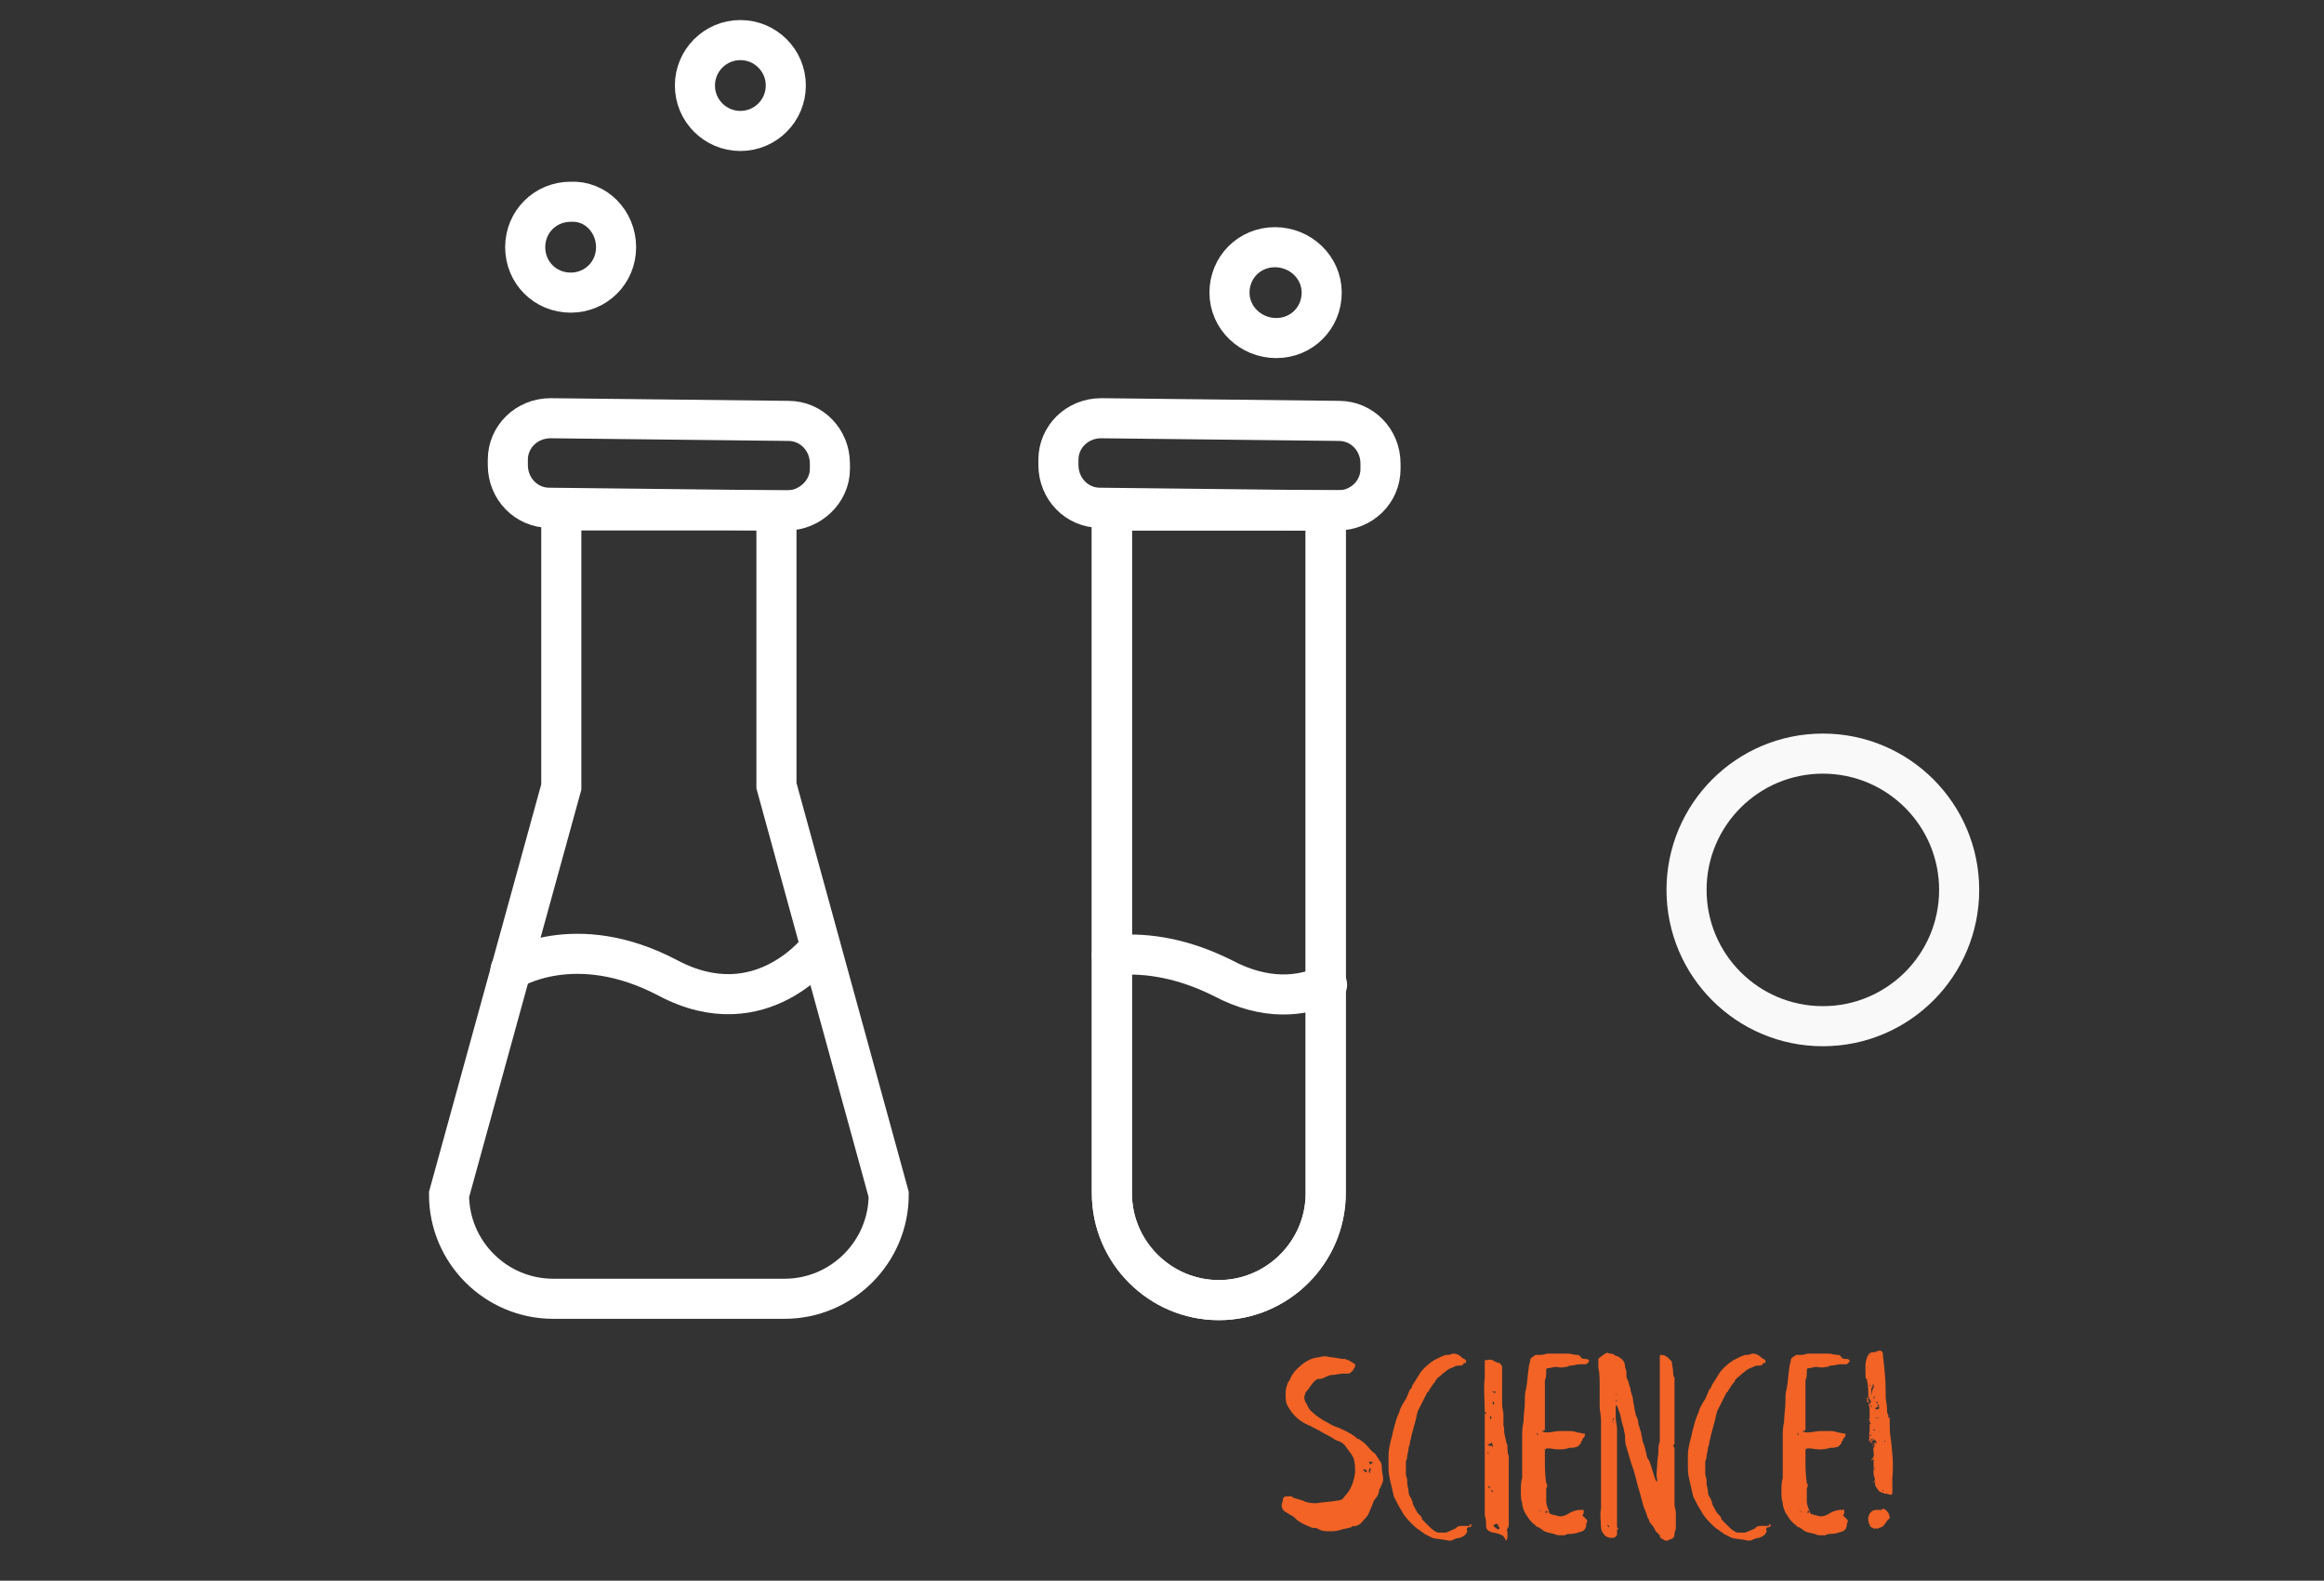 <?xml version="1.0" encoding="utf-8"?>
<!-- Generator: Adobe Illustrator 24.3.0, SVG Export Plug-In . SVG Version: 6.00 Build 0)  -->
<svg version="1.1" id="Layer_1" xmlns="http://www.w3.org/2000/svg" xmlns:xlink="http://www.w3.org/1999/xlink" x="0px" y="0px"
	 viewBox="0 0 173.9 118.3" style="enable-background:new 0 0 173.9 118.3;" xml:space="preserve">
<rect x="0" y="0" width="173.9" height="118.3" fill="#333333" stroke="none"/>
<style type="text/css">
	.st0{display:none;}
	.st1{display:inline;}
	.st2{fill:#FFFFFF;stroke:#0072B8;stroke-width:3;stroke-miterlimit:10;}
	.st3{fill:#FFFFFF;stroke:#0072B8;stroke-width:3;stroke-linecap:round;stroke-miterlimit:10;}
	.st4{display:none;fill:#FFFFFF;stroke:#0072B8;stroke-width:3;stroke-linecap:round;stroke-linejoin:round;stroke-miterlimit:10;}
	.st5{fill:#F26325;}
	.st6{fill:none;stroke:#0072B8;stroke-width:3;stroke-linecap:round;stroke-linejoin:round;stroke-miterlimit:10;}
	.st7{fill:none;stroke:#F9F9FA;stroke-width:3;stroke-linecap:round;stroke-linejoin:round;stroke-miterlimit:10;}
	.st8{fill:none;stroke:#FFFFFF;stroke-width:3;stroke-linecap:round;stroke-linejoin:round;stroke-miterlimit:10;}
	.st9{fill:none;stroke:#FFFFFF;stroke-width:3;stroke-linecap:round;stroke-miterlimit:10;}
</style>
<g class="st0">
	<g class="st1">
		<path class="st2" d="M67.1,96.6l-24.4-0.2c-2.6,0-4.6-2.1-4.6-4.7l0,0c0-2.6,2.1-4.6,4.7-4.6l24.4,0.2c2.6,0,4.6,2.1,4.6,4.7l0,0
			C71.8,94.6,69.7,96.6,67.1,96.6z"/>
		<path class="st2" d="M67,106l-24.4-0.2c-2.6,0-4.6-2.1-4.6-4.7l0,0c0-2.6,2.1-4.6,4.7-4.6l24.4,0.2c2.6,0,4.6,2.1,4.6,4.7l0,0
			C71.7,104,69.6,106.1,67,106z"/>
		<path class="st2" d="M32,65.3L32,65.3L32,65.3c0,0.1,0.1,0.1,0.1,0.2c1,1.4,7.2,10.4,9.6,21.7h26.1c2.4-11.4,8.6-20.3,9.6-21.7
			c0-0.1,0.1-0.1,0.1-0.2l0,0h0c0.5-0.7,1-1.4,1.4-2.1c2.5-4.2,4-9.2,4-14.4c0-15.5-12.6-28.1-28.1-28.1
			c-15.5,0-28.1,12.6-28.1,28.1c0,5.3,1.5,10.2,4,14.4C31,63.9,31.5,64.6,32,65.3z"/>
		<path class="st2" d="M44,105.9c1.3,4.7,5.6,8.2,10.7,8.2c5.1,0,9.3-3.4,10.7-8L44,105.9z"/>
		<path class="st2" d="M49.8,87.1V63.6c0-2.3-1.9-4.2-4.2-4.2c-2.3,0-4.2,1.9-4.2,4.2c0,2.3,1.9,4.2,4.2,4.2h9.3"/>
		<path class="st2" d="M60,87.1V63.6c0-2.3,1.9-4.2,4.2-4.2c2.3,0,4.2,1.9,4.2,4.2c0,2.3-1.9,4.2-4.2,4.2h-9.3"/>
	</g>
	<g class="st1">
		<line class="st3" x1="90.2" y1="54.4" x2="98.1" y2="54.4"/>
		<line class="st3" x1="90.5" y1="44.4" x2="97.5" y2="40.9"/>
		<line class="st3" x1="87.8" y1="63.7" x2="94.8" y2="67.2"/>
	</g>
	<g class="st1">
		<line class="st3" x1="17.3" y1="54.4" x2="9.5" y2="54.4"/>
		<line class="st3" x1="17" y1="44.4" x2="10" y2="40.9"/>
		<line class="st3" x1="19.8" y1="63.7" x2="12.8" y2="67.2"/>
	</g>
</g>
<path class="st4" d="M125.1,5.3c0,7.8-6.4,14.2-14.2,14.2c7.8,0,14.2,6.4,14.2,14.2c0-7.8,6.4-14.2,14.2-14.2
	C131.4,19.4,125.1,13.1,125.1,5.3"/>
<g class="st0">
	<g class="st1">
		<path class="st5" d="M111.2,103c-0.1,1.2-0.3,2.5-0.5,3.7c-0.1,1-0.4,1.9-0.8,2.8c-0.3,0.7-0.5,1.3-0.8,1.9
			c-0.2,0.5-0.5,0.9-0.9,1.1c-0.2,0.2-0.4,0.4-0.6,0.5c-0.4,0.3-0.8,0.6-1.3,0.7c-0.5,0-1.1,0.1-1.6-0.1c-0.7-0.2-1.4-0.4-1.9-0.8
			c-0.3-0.2-0.7-0.4-0.9-0.7c-0.3-0.4-0.6-1-0.9-1.4c-0.2-0.3-0.3-0.7-0.5-1c0,0,0,0,0,0c-0.2-0.7-0.4-1.3-0.6-2
			c-0.1-0.2-0.1-0.3-0.2-0.5c-0.2-0.4-0.3-0.9-0.4-1.3c0-0.2-0.2-0.4-0.2-0.6c-0.2-0.5-0.3-1-0.5-1.5c0-0.1-0.1-0.2-0.1-0.3
			c0,0,0.1,0,0.1-0.1c-0.1-0.4-0.4-0.8-0.2-1.4c0,0,0-0.1-0.1-0.1c0.1,0,0.1,0,0.2-0.1c-0.1,0-0.2-0.1-0.3-0.2c0-0.7,0-1.4,0.1-2.1
			c0-0.3-0.3-0.6,0-0.9c0,0,0,0-0.1-0.1c0,0,0,0,0-0.1l0,0c0,0,0.1,0,0.2,0c-0.1-0.1-0.1-0.1-0.2-0.2c0,0,0-0.1,0-0.2
			c0,0-0.1,0-0.1-0.1c0-0.1,0-0.2,0-0.3c0.1,0,0.1,0,0.2,0c0,0.1,0,0.2,0,0.2c0.1,0,0.2,0,0.3-0.1c-0.1-0.1-0.1-0.1-0.2-0.2
			c0,0,0.1-0.1,0.1-0.2c0-0.2,0-0.4,0.3-0.5c0,0,0-0.1,0-0.2c0,0,0,0,0,0c0-0.2,0-0.4,0.1-0.7c-0.2,0-0.3-0.1-0.4-0.1
			c0,0,0,0.1-0.1,0.1c0.1,0.1,0.2,0.2,0.2,0.3c-0.1,0-0.2,0-0.2,0c-0.3-0.2-0.1-0.5-0.1-0.7c0-0.3,0-0.6,0.1-0.9
			c0-0.2,0.2-0.5,0.2-0.7c0.1-0.2,0.1-0.4,0.2-0.7c0.1-0.4,0.2-0.9,0.4-1.3c0.1-0.2,0.2-0.4,0.3-0.7c0.2-0.3,0.3-0.7,0.6-1
			c0.2-0.3,0.5-0.6,0.7-0.9c0.2-0.2,0.4-0.5,0.6-0.6c0.3-0.2,0.7-0.3,1.1-0.2c0.3,0,0.5,0,0.8-0.1c0.7-0.1,1.4-0.2,2.1,0
			c0.7,0.2,1.5,0.4,2.2,0.8c1.2,0.7,1.9,1.7,2.3,3c0.3,1,0.6,2,0.9,2.9c0.2,0.7,0.3,1.5,0.4,2.2c0.1,0.9,0.2,1.7,0.2,2.6
			C111.4,101.3,111.3,102.2,111.2,103z M98.2,97.9c0-0.3,0.1-0.5,0.1-0.7c0,0,0,0.1,0,0.2c0,0,0.1,0,0.1,0c0,0.1,0,0.2,0,0.3
			C98.4,97.7,98.4,97.8,98.2,97.9z M98.6,97.3c-0.1,0-0.2,0-0.3-0.1c0,0,0-0.1,0-0.2c0.1,0,0.1,0,0.2,0
			C98.5,97.1,98.6,97.2,98.6,97.3z M98.3,97.2C98.3,97.2,98.3,97.2,98.3,97.2L98.3,97.2z M98.9,96.2c-0.1,0.1-0.2,0.1-0.3,0.2
			c0,0,0,0,0,0c0,0,0.1,0,0.1-0.1c0,0,0.1,0,0.2,0.1C98.9,96.3,98.9,96.2,98.9,96.2z M108.8,100.4c0-0.4,0-0.8,0-1.2
			c-0.1-0.1-0.2-0.6-0.1-1c0-0.3,0-0.6,0-0.9c0-0.1,0-0.3,0-0.4c0-0.2,0-0.3-0.1-0.4c0-0.6-0.2-1.2-0.4-1.7c-0.2-0.3-0.3-0.7-0.4-1
			c-0.2-0.5-0.4-1-0.5-1.5c0-0.1-0.1-0.2-0.1-0.2l0,0c-0.2-0.3-0.4-0.6-0.7-0.9c-0.4-0.6-1-1-1.7-1c-0.1,0-0.2,0-0.2,0.1
			c-0.3,0.4-0.6,0.7-0.9,1.2c-0.4,0.7-0.6,1.4-0.7,2.2c-0.2,1-0.4,1.9-0.6,2.9c-0.3,1.3-0.4,2.6-0.3,3.9c0,0.4,0,0.7,0,1.1
			c0,0.5,0,1,0,1.5c0.1,0.7,0.2,1.4,0.4,2.1c0.2,0.8,0.4,1.6,0.7,2.4c0.2,0.6,0.4,1.2,0.8,1.7c0.4,0.5,0.8,1,1.2,1.6
			c0.1,0.2,0.2,0.3,0.4,0.1c0,0.1,0,0.2,0,0.3c0.1,0,0.2,0,0.3,0c0.3-0.2,0.6-0.5,0.9-0.8c0.1-0.1,0.2-0.2,0.3-0.3c0,0,0,0,0.1,0
			c0-0.2,0.1-0.4,0.1-0.7c0.5-0.4,0.5-1.1,0.8-1.7c0-0.1,0.1-0.2,0.1-0.3c0.1-0.3,0.2-0.6,0.3-0.9c0,0,0,0,0.1-0.1c0-0.3,0-0.7,0-1
			c0-0.2,0-0.4,0-0.7c0-0.4,0-0.8,0-1.2c0-0.2,0-0.4,0-0.7c0-0.5-0.1-0.9,0.1-1.4c0.1-0.2,0.1-0.3,0.2-0.5
			C108.8,100.7,108.8,100.6,108.8,100.4L108.8,100.4z M109.2,98.8c0-0.2,0-0.4-0.1-0.6h0c0,0.1,0,0.1,0,0.1
			c-0.1,0.2-0.1,0.3-0.2,0.5c0.1,0,0.1,0.1,0.2,0.1C109.1,98.8,109.2,98.8,109.2,98.8z"/>
		<path class="st5" d="M113.9,86.9c0.3-0.1,0.5,0,0.8,0.2c0.2,0.2,0.5,0.2,0.7,0.4c0.5,0.3,0.7,0.8,0.8,1.4c0,0.2,0.2,0.5,0.2,0.7
			c0,0.1,0.1,0.1,0.1,0.2c0,0.3,0,0.6,0.1,1c0.2,0.3,0.3,0.8,0.3,1.2c0.1,0.6,0.4,1.2,0.4,1.8c0,0.4,0.2,0.8,0.3,1.2
			c0.1,0.3,0.1,0.6,0.2,0.9c0.2,0.4,0.3,0.9,0.5,1.3c0.1,0.4,0.3,0.8,0.4,1.2c0.1,0.4,0.2,0.8,0.3,1.2c0.1,0.2,0.1,0.3,0.2,0.5
			c0.1,0.4,0.2,0.9,0.4,1.3c0.1,0.3,0.2,0.7,0.3,1c0.3,0.9,0.6,1.9,0.9,2.9c0,0,0,0.1,0.1,0.1c0-0.1,0.1-0.3,0.1-0.4
			c-0.1-0.7,0-1.4,0-2.1c0.1-0.8,0.1-1.5,0.2-2.3c0-0.4,0.1-0.8,0.1-1.2c0-0.7,0-1.3,0-1.9c0-0.9,0.1-1.7,0.1-2.5
			c0-1.2,0-2.4,0.1-3.6c0-1.3,0-2.6,0.1-3.8c0-0.2,0-0.3,0.1-0.5c0-0.1,0.1-0.2,0.1-0.3c0.4,0,0.7,0.2,1,0.4
			c0.2,0.2,0.3,0.4,0.5,0.6c0,0,0,0,0,0.1c0.1,0.5,0.2,1,0.2,1.5c0,0.3,0.1,0.5,0.1,0.8c0,0.5,0,1,0,1.6c0,0.5,0,1,0,1.5
			c0,0.3,0,0.6,0.1,0.9c0,0.4,0,0.8,0.1,1.1c0,0.2,0,0.3,0,0.5c0,0.1,0,0.2,0,0.3c0,0.7-0.1,1.3-0.1,1.9c0,0.5,0,1,0,1.5
			c0,0.1,0,0.2,0,0.4c0,0-0.1,0.1-0.2,0.1c0.2,0.2,0.2,0.4,0.1,0.6c0,0.4,0,0.9,0,1.3c0,0.8,0,1.5,0,2.3c0,0.4,0,0.9,0,1.2
			c0,0.2,0,0.4,0,0.6c0,0.6,0,1.2,0,1.9c0,0.3,0,0.5,0,0.8c0,0.4,0.1,0.8,0.1,1.2c0,0.6,0,1.1,0,1.7c0,0.1-0.1,0.2-0.1,0.3
			c0,0.3-0.1,0.6-0.1,0.9c0,0.3-0.1,0.6-0.1,0.9c-0.3,0.1-0.5,0.2-0.7,0.3c-0.1,0-0.2,0-0.3,0c-0.3-0.2-0.6-0.3-0.7-0.6
			c0,0,0-0.1-0.1-0.1c-0.2-0.2-0.4-0.4-0.5-0.7c-0.2-0.4-0.5-0.8-0.7-1.2c-0.1-0.2-0.2-0.5-0.3-0.8c-0.2-0.5-0.4-1.1-0.6-1.6
			c-0.2-0.7-0.5-1.4-0.7-2.2c-0.3-1.2-0.6-2.3-0.9-3.5c-0.3-1-0.7-2.1-0.9-3.1c-0.1-0.5-0.2-1-0.3-1.5c-0.1-0.4-0.1-0.8-0.3-1.1
			c-0.3-0.9-0.3-1.9-0.7-2.8c-0.1-0.2-0.2-0.4-0.2-0.7c0,0-0.1,0-0.1,0c0,0.2,0,0.4,0.1,0.6c0,0.4,0,0.8,0.1,1.1
			c0.1,0.5,0.1,1.1,0.2,1.6c0,0.7,0,1.3,0.1,2c0,0.7,0.1,1.5,0.1,2.2c0,0.2,0,0.5,0,0.7c0,0.2,0,0.4,0,0.6c0,0.8,0,1.5,0.1,2.2
			c0,0.4,0,0.9,0,1.3c0,0.3,0,0.5,0,0.8c0,0.5,0,0.9,0,1.4c0,0.5,0,1.1,0,1.7c0,0.6,0,1.2-0.1,1.9c0,0,0.1,0.1,0.2,0.2
			c0,0.1-0.1,0.1-0.2,0.1c0,0.2,0,0.4-0.1,0.6c0,0.3-0.4,0.6-0.7,0.6c-0.5,0-0.9-0.1-1.2-0.6c-0.2-0.3-0.3-0.6-0.4-1
			c-0.1-0.9-0.2-1.9-0.1-2.8c0-0.3,0-0.7,0-1c0-0.5,0-1.1,0-1.7c0-0.4,0-0.8,0-1.2c0-0.5,0-1,0-1.6c0-0.6,0-1.2,0-1.9
			c0-0.6,0.1-1.2,0.1-1.8c0-0.8,0-1.6,0-2.4c0-0.5,0-1.1,0-1.7c0-0.7-0.1-1.4-0.1-2.1c0-0.9,0-1.8,0-2.7c0-1,0-2-0.1-3
			c0-0.3,0-0.6,0-0.9c0-0.1,0.1-0.2,0.2-0.3C113.5,86.7,113.7,86.8,113.9,86.9z M113.8,112.1C113.8,112.2,113.8,112.2,113.8,112.1
			c0,0.2,0,0.3,0.3,0.3C113.9,112.3,113.9,112.3,113.8,112.1z M114.6,96.4c0,0.2,0,0.3,0,0.4c-0.1,0.2-0.1,0.3,0,0.4c0,0,0,0,0.1,0
			c0-0.2,0-0.3,0-0.4C114.7,96.6,114.7,96.5,114.6,96.4z M115,92.9c0,0.1,0,0.2-0.1,0.2c0.1,0,0.2,0,0.3,0
			C115.1,93,115.1,92.9,115,92.9z M115,101.2c0,0,0-0.1,0.1-0.2c0,0-0.1,0-0.1,0C115,101.1,115,101.1,115,101.2
			C115,101.2,115,101.2,115,101.2z M115.1,93.9c-0.1,0-0.2,0.1-0.2,0.3C115,94.1,115.1,94,115.1,93.9
			C115.1,93.9,115.1,93.9,115.1,93.9z M115.2,97.4c-0.2,0-0.2,0-0.1,0.2C115.1,97.5,115.1,97.4,115.2,97.4z"/>
		<path class="st5" d="M137.7,112.6C137.6,112.6,137.6,112.6,137.7,112.6c-0.2,0.1-0.3,0.3-0.5,0.3c-0.4,0.2-0.9,0.3-1.3,0.5
			c-0.5,0.2-1.1,0.3-1.7,0.3c-0.3,0-0.7,0.1-1,0.2c-0.2,0-0.4,0-0.5-0.1c-0.2-0.1-0.4,0-0.6,0c-0.1,0-0.2,0-0.2,0
			c-0.3,0-0.7,0-0.9,0c-0.3,0-0.6,0-0.9,0c-0.2,0-0.3,0-0.5-0.1c0,0,0,0,0,0.1c-0.1,0-0.3,0-0.4,0c-0.3-0.1-0.6-0.3-0.9-0.4
			c-0.6-0.2-1-0.5-1.5-0.8c-0.4-0.3-0.9-1.1-0.7-1.7c0-0.1,0-0.2,0-0.3c0-0.1,0.1-0.2,0.1-0.3c0-0.4,0-0.7,0-1.2c0-0.6,0-1.3-0.1-2
			c0-0.2,0-0.5,0-0.7c0-0.2,0-0.3,0-0.5c0-0.4,0.1-0.8,0-1.2c-0.1-0.6,0-1.2,0-1.8c0-0.4-0.1-0.8-0.1-1.2c0-0.5,0-1.1,0-1.7
			c0-0.5,0-0.9,0.1-1.4c0-0.5,0.1-1,0.1-1.5c0-0.3-0.1-0.6,0-1c0-0.5,0.1-1,0.2-1.5c0-0.3,0-0.7,0-1.1c0-0.5,0-0.9,0-1.4
			c0-0.6,0-1.2,0.1-1.8c0-0.4,0-0.7,0.3-1c0.2-0.2,0.5-0.3,0.7-0.1c0,0,0.1,0,0.2,0.1c0.1,0.2,0.2,0.5,0.3,0.8c0.1,0.3,0,0.7,0.1,1
			c0,0.2,0.1,0.4,0.2,0.6c0,0.2,0.1,0.3,0.1,0.5c0,0.2,0.1,0.5,0.1,0.7c0,0.3,0,0.6,0,0.9c0,0.3,0,0.5,0,0.8c0,0.3,0,0.7,0,1.1
			c0,0.3-0.1,0.6,0,0.9c0,0.2,0,0.3,0,0.5c0,0.3,0,0.7,0.1,1.1c0,0.5,0,1,0,1.5c0,0.4,0,0.9,0,1.3c0,0.6-0.1,1.3-0.2,1.9
			c0,0.3,0,0.5,0.1,0.8c0,0.4,0,0.8,0,1.2c0,0.2,0,0.3,0,0.6c0,0.1,0,0.2,0,0.3c0.3,0.2,0.2,0.5,0.2,0.7c0,0.4,0,0.8,0,1.2
			c0,0.2,0,0.5,0,0.7c0,0.1,0,0.1,0,0.2c0.1,0.4,0.2,0.8,0.3,1.2c0.1,0.3,0.3,0.6,0.4,0.9c0.1,0.1,0.2,0.2,0.3,0.4
			c0.1,0.2,0.3,0.3,0.6,0.3c0.3,0,0.5,0.2,0.9,0.2c0.7,0,1.4,0,2.1,0c0.3,0,0.5,0,0.7,0c0.3,0,0.6-0.1,0.9-0.1c0.3,0,0.5,0,0.7,0
			c0.1,0,0.1,0,0.2,0c0.5-0.2,0.9-0.2,1.4,0c0.3,0.1,0.7,0.4,0.7,0.7C137.6,112.3,137.6,112.5,137.7,112.6z M128.1,111.2
			c-0.1-0.1-0.2-0.2-0.3-0.3c0,0.2,0,0.2,0,0.3c0.1,0,0.2,0,0.2,0.1C128.1,111.3,128.1,111.2,128.1,111.2z"/>
		<path class="st5" d="M141.1,113.7C141.1,113.6,141.1,113.6,141.1,113.7c-0.4-0.2-0.9-0.3-1.3-0.4c-0.6-0.2-1-0.4-1-1
			c0-0.5-0.1-1-0.1-1.6c0-0.3,0.1-0.5,0.1-0.9c0-0.2,0-0.3-0.1-0.4c0-0.7,0-1.3,0-2c0-0.9,0-1.9,0-2.8c0-0.5,0-0.9,0-1.4
			c0-0.4,0-0.8,0-1.2c0-0.5,0.1-1.1,0.1-1.6c0-0.5,0-1.1,0-1.7c0-0.5,0-1-0.1-1.5c0-0.6,0-1.2,0-1.8c0.1,0,0.1,0,0.2-0.1
			c0-0.1,0-0.2,0-0.2c0,0,0,0-0.1,0c0-1.7-0.2-3.5,0-5.2c0-0.9-0.1-1.7-0.1-2.6c0.3-0.1,0.7-0.1,1.1,0.1c0.3,0.2,0.6,0.3,0.9,0.5
			c0.2,0.1,0.4,0.4,0.3,0.7c0,0.2,0,0.5,0,0.7c0,0.2,0,0.3,0,0.5c0,0.2,0.1,0.4,0.1,0.6c0,0.4,0.1,0.8,0.1,1.2
			c0,0.4-0.1,0.8-0.1,1.1c0,0.4,0,0.8,0.1,1.1c0.1,0.5,0.2,1,0.2,1.5c0,0.3,0,0.5,0,0.8c0,0.2,0,0.5,0.1,0.7
			c0.2,0.4,0.1,0.9,0.1,1.3c0,0.3,0.1,0.6,0.2,0.9c0,0,0,0-0.1,0c0,0.2,0.1,0.4,0.1,0.6c0,0.5,0.1,1,0.1,1.5c0,0.3,0,0.7,0,1
			c0,0.5,0,0.9,0,1.4c0,0.3,0,0.6,0,0.9c0,0.4,0,0.8-0.1,1.2c0,0.6,0,1.2,0,1.8c0,0,0,0,0,0.1c0,0.1,0,0.2,0,0.3c0,0.4,0,0.9,0,1.3
			c0,0.6,0,1.2,0,1.7c0,0.3,0,0.6-0.2,0.8c-0.1,0.2-0.1,0.3-0.1,0.5c0,0.2,0,0.3,0,0.4c0,0.3-0.1,0.6-0.1,0.9
			C141.3,113.6,141.2,113.6,141.1,113.7z M138.9,101.5c0,0.1,0,0.2,0,0.2c0,0,0.1,0,0.2,0c0,0,0,0,0,0
			C139.1,101.6,139.1,101.5,138.9,101.5C139,101.5,139,101.5,138.9,101.5z M139,100.3c0.2,0.1,0.2,0.2,0.3,0.2c0,0,0.1,0,0.2,0
			c0,0,0.1,0.1,0.2,0.1c0-0.2-0.1-0.5-0.2-0.7c0,0.1-0.1,0.2-0.1,0.2C139.2,100.3,139.1,100.3,139,100.3z M139.4,106.7
			c0-0.1-0.1-0.2-0.1-0.3c0,0.1-0.1,0.2-0.2,0.2c0,0,0.1,0,0.1,0.1C139.3,106.7,139.4,106.7,139.4,106.7z M139.3,96
			c0,0.2,0,0.3,0.1,0.5c0.1-0.1,0.1-0.1,0.2-0.1C139.5,96.3,139.4,96.2,139.3,96C139.4,96,139.4,96,139.3,96z M139.8,107.3
			c0-0.1,0-0.1,0-0.2c0,0-0.1-0.1-0.2-0.2c0,0,0,0-0.1,0C139.6,107.1,139.7,107.2,139.8,107.3C139.7,107.3,139.7,107.3,139.8,107.3z
			 M139.8,94c0,0.1,0,0.2,0,0.3c0.1,0,0.2,0,0.2-0.1c0-0.1,0-0.2,0-0.2C139.9,94,139.8,94,139.8,94z M139.8,92.5c0,0.1,0,0.2,0,0.2
			c0.1,0,0.1,0,0.1,0.1c0,0,0,0.1,0,0.1c0.1,0,0.2-0.1,0.3-0.2c0-0.1,0-0.2,0-0.2C140,92.6,139.9,92.6,139.8,92.5z M140,112
			c0,0.1-0.1,0.2-0.1,0.3c0,0,0.1,0,0.2,0c0,0.1,0,0.2,0,0.3c0.1,0,0.2,0,0.2,0c0,0.1,0.1,0.2,0.1,0.2c0,0,0.1,0.1,0.2,0.1
			c0,0,0-0.1,0.1-0.1c0-0.1-0.1-0.2-0.1-0.4c0,0,0-0.1,0-0.1c0,0,0-0.1-0.1-0.1c-0.1,0.1-0.2,0.2-0.3,0.3c0,0,0,0,0-0.1
			c0,0,0-0.1,0.1-0.1C140.1,112.1,140.1,112.1,140,112z"/>
		<path class="st5" d="M145,86.9c0.3-0.1,0.5,0,0.8,0.2c0.2,0.2,0.5,0.2,0.7,0.4c0.5,0.3,0.7,0.8,0.8,1.4c0,0.2,0.2,0.5,0.2,0.7
			c0,0.1,0.1,0.1,0.1,0.2c0,0.3,0,0.6,0.1,1c0.2,0.3,0.3,0.8,0.3,1.2c0.1,0.6,0.4,1.2,0.4,1.8c0,0.4,0.2,0.8,0.3,1.2
			c0.1,0.3,0.1,0.6,0.2,0.9c0.2,0.4,0.3,0.9,0.5,1.3c0.1,0.4,0.3,0.8,0.4,1.2c0.1,0.4,0.2,0.8,0.3,1.2c0.1,0.2,0.1,0.3,0.2,0.5
			c0.1,0.4,0.2,0.9,0.4,1.3c0.1,0.3,0.2,0.7,0.3,1c0.3,0.9,0.6,1.9,0.9,2.9c0,0,0,0.1,0.1,0.1c0-0.1,0.1-0.3,0.1-0.4
			c-0.1-0.7,0-1.4,0-2.1c0.1-0.8,0.1-1.5,0.2-2.3c0-0.4,0.1-0.8,0.1-1.2c0-0.7,0-1.3,0-1.9c0-0.9,0.1-1.7,0.1-2.5
			c0-1.2,0-2.4,0.1-3.6c0-1.3,0-2.6,0.1-3.8c0-0.2,0-0.3,0.1-0.5c0-0.1,0.1-0.2,0.1-0.3c0.4,0,0.7,0.2,1,0.4
			c0.2,0.2,0.3,0.4,0.5,0.6c0,0,0,0,0,0.1c0.1,0.5,0.2,1,0.2,1.5c0,0.3,0.1,0.5,0.1,0.8c0,0.5,0,1,0,1.6c0,0.5,0,1,0,1.5
			c0,0.3,0,0.6,0.1,0.9c0,0.4,0,0.8,0.1,1.1c0,0.2,0,0.3,0,0.5c0,0.1,0,0.2,0,0.3c0,0.7-0.1,1.3-0.1,1.9c0,0.5,0,1,0,1.5
			c0,0.1,0,0.2,0,0.4c0,0-0.1,0.1-0.2,0.1c0.2,0.2,0.2,0.4,0.1,0.6c0,0.4,0,0.9,0,1.3c0,0.8,0,1.5,0,2.3c0,0.4,0,0.9,0,1.2
			c0,0.2,0,0.4,0,0.6c0,0.6,0,1.2,0,1.9c0,0.3,0,0.5,0,0.8c0,0.4,0.1,0.8,0.1,1.2c0,0.6,0,1.1,0,1.7c0,0.1-0.1,0.2-0.1,0.3
			c0,0.3-0.1,0.6-0.1,0.9c0,0.3-0.1,0.6-0.1,0.9c-0.3,0.1-0.5,0.2-0.7,0.3c-0.1,0-0.2,0-0.3,0c-0.3-0.2-0.6-0.3-0.7-0.6
			c0,0,0-0.1-0.1-0.1c-0.2-0.2-0.4-0.4-0.5-0.7c-0.2-0.4-0.5-0.8-0.7-1.2c-0.1-0.2-0.2-0.5-0.3-0.8c-0.2-0.5-0.4-1.1-0.6-1.6
			c-0.2-0.7-0.5-1.4-0.7-2.2c-0.3-1.2-0.6-2.3-0.9-3.5c-0.3-1-0.7-2.1-0.9-3.1c-0.1-0.5-0.2-1-0.3-1.5c-0.1-0.4-0.1-0.8-0.3-1.1
			c-0.3-0.9-0.3-1.9-0.7-2.8c-0.1-0.2-0.2-0.4-0.2-0.7c0,0-0.1,0-0.1,0c0,0.2,0,0.4,0.1,0.6c0,0.4,0,0.8,0.1,1.1
			c0.1,0.5,0.1,1.1,0.2,1.6c0,0.7,0,1.3,0.1,2c0,0.7,0.1,1.5,0.1,2.2c0,0.2,0,0.5,0,0.7c0,0.2,0,0.4,0,0.6c0,0.8,0,1.5,0.1,2.2
			c0,0.4,0,0.9,0,1.3c0,0.3,0,0.5,0,0.8c0,0.5,0,0.9,0,1.4c0,0.5,0,1.1,0,1.7c0,0.6,0,1.2-0.1,1.9c0,0,0.1,0.1,0.2,0.2
			c0,0.1-0.1,0.1-0.2,0.1c0,0.2,0,0.4-0.1,0.6c0,0.3-0.4,0.6-0.7,0.6c-0.5,0-0.9-0.1-1.2-0.6c-0.2-0.3-0.3-0.6-0.4-1
			c-0.1-0.9-0.2-1.9-0.1-2.8c0-0.3,0-0.7,0-1c0-0.5,0-1.1,0-1.7c0-0.4,0-0.8,0-1.2c0-0.5,0-1,0-1.6c0-0.6,0-1.2,0-1.9
			c0-0.6,0.1-1.2,0.1-1.8c0-0.8,0-1.6,0-2.4c0-0.5,0-1.1,0-1.7c0-0.7-0.1-1.4-0.1-2.1c0-0.9,0-1.8,0-2.7c0-1,0-2-0.1-3
			c0-0.3,0-0.6,0-0.9c0-0.1,0.1-0.2,0.2-0.3C144.6,86.7,144.7,86.8,145,86.9z M144.8,112.1C144.8,112.2,144.8,112.2,144.8,112.1
			c0,0.2,0,0.3,0.3,0.3C145,112.3,144.9,112.3,144.8,112.1z M145.6,96.4c0,0.2,0,0.3,0,0.4c-0.1,0.2-0.1,0.3,0,0.4c0,0,0,0,0.1,0
			c0-0.2,0-0.3,0-0.4C145.8,96.6,145.7,96.5,145.6,96.4z M146,92.9c0,0.1,0,0.2-0.1,0.2c0.1,0,0.2,0,0.3,0
			C146.1,93,146.1,92.9,146,92.9z M146,101.2c0,0,0-0.1,0.1-0.2c0,0-0.1,0-0.1,0C146,101.1,146,101.1,146,101.2
			C146,101.2,146,101.2,146,101.2z M146.1,93.9c-0.1,0-0.2,0.1-0.2,0.3C146.1,94.1,146.1,94,146.1,93.9
			C146.1,93.9,146.1,93.9,146.1,93.9z M146.2,97.4c-0.2,0-0.2,0-0.1,0.2C146.2,97.5,146.2,97.4,146.2,97.4z"/>
		<path class="st5" d="M161.2,110.5c0.2,0.1,0.5,0.2,0.7,0.3c0.8,0.3,1.5-0.1,2.2-0.3c0.5-0.2,0.9-0.3,1.3-0.5c0.2,0,0.3,0,0.5,0
			c0,0.1,0,0.2,0,0.2c0,0,0,0.1,0.1,0.1c0,0.2-0.1,0.3-0.1,0.3c0.2,0.2,0.3,0.4,0.5,0.5c0.2,0.2,0.2,0.4,0.1,0.6c0,0.1,0,0.2,0,0.2
			c0,0.4-0.2,0.7-0.6,0.9c-0.6,0.2-1.1,0.4-1.7,0.5c-0.3,0-0.5,0-0.8,0.2c-0.2,0.1-0.4,0.1-0.6,0.1c-0.3,0-0.6,0-0.9-0.1
			c-0.7-0.2-1.4-0.3-2-0.7c-0.1-0.1-0.2-0.1-0.3-0.2c-0.1-0.1-0.2-0.1-0.3-0.2c-0.1-0.1-0.2-0.2-0.3-0.4c-0.1,0-0.1-0.2-0.2-0.2
			c-0.3-0.4-0.6-0.8-0.9-1.3c-0.3-0.4-0.3-0.9-0.4-1.4c-0.2-0.6-0.2-1.2-0.2-1.9c0-0.6,0.1-1.3,0.1-1.9c0-0.2,0-0.4,0-0.6
			c0-0.7,0-1.3,0-1.9c0-1.1,0-2.2,0.1-3.3c0-0.8,0.1-1.6,0.1-2.4c0.1-1,0.2-2,0.2-3c0-0.7,0.1-1.3,0.2-2c0.1-1,0.2-2.1,0.4-3.1
			c0-0.3,0.1-0.6,0.2-1c0.1-0.4,0.5-0.7,0.9-0.7c0.2,0,0.5,0,0.7-0.1c0.3,0,0.7-0.1,1-0.1c0.5,0,1,0,1.5,0c0.1,0,0.3,0,0.4,0
			c0.3,0,0.7,0,1,0c0.5,0,0.9,0.2,1.4,0.2c0.2,0,0.3,0.1,0.5,0.1c0.1,0,0.2,0.1,0.2,0.2c0.1,0.3,0.3,0.2,0.5,0.3
			c0.2,0,0.3,0.1,0.6,0.1c0,0.1,0,0.2-0.1,0.3c0,0,0,0,0,0c-0.1,0.1-0.2,0.2-0.3,0.3c0,0,0,0,0,0c-0.1,0-0.2,0.1-0.3,0.1
			c0,0-0.1,0-0.2,0c0,0,0,0,0,0.1c-0.2,0-0.3,0.1-0.4,0.1c-0.4,0-0.9,0.1-1.3,0.2c-0.2,0.1-0.4,0.1-0.7,0.2c-0.1,0-0.2,0-0.2,0
			c-0.5,0.2-1,0-1.4,0.1c-0.5,0.1-0.9,0.2-1.2,0.2c-0.2,0-0.3,0.2-0.2,0.3c0.1,0.5-0.1,1-0.2,1.5c0,0.2,0,0.5-0.1,0.7
			c0,0.2,0,0.4-0.1,0.7c0,0.1,0.1,0.2,0.1,0.3c0,0.3,0,0.5,0,0.8c0,0.4,0.1,0.8,0.1,1.2c0,0.2-0.1,0.4-0.1,0.6c0,0.3,0,0.5,0,0.8
			c0,0.1,0,0.2,0,0.2c0,0.5,0,1.1,0,1.7c0,0.2,0,0.3,0,0.4c-0.2,0.3-0.3,0-0.5,0c0,0.3,0.3,0.4,0.5,0.5c0.1,0,0.2,0,0.2,0
			c0.6-0.1,1.2-0.2,1.8-0.3c0.4,0,0.8,0,1.1,0c0.5,0,1,0.1,1.4,0.2c0.3,0.1,0.7,0.2,1.1,0.2c0.1,0.2,0,0.3-0.2,0.5
			c-0.1,0.1-0.2,0.3-0.3,0.4c-0.1,0.1-0.2,0.2-0.2,0.2c0,0,0,0.1,0,0.2v0c-0.3,0.2-0.4,0.5-0.8,0.6c-0.4,0.1-0.7,0-1.1,0.1
			c-0.8,0.2-1.7,0.1-2.5,0c-0.2,0-0.4,0-0.7,0c-0.1,0-0.2,0.2-0.3,0.2c0,0.1,0,0.1,0,0.2h0c0,0.3,0,0.6,0,0.9c0,0,0,0.1,0,0.1h0
			c0,1.1,0.1,2.2,0.1,3.4c0.2,0.2,0.1,0.4,0.1,0.7c0,0,0,0.1,0.1,0.1c0,0.4,0,0.7,0,1.1c0,0,0,0,0.1,0c0,0.1,0,0.2,0.1,0.2
			c0,0.4,0.1,0.8,0.2,1.2c0,0.2,0.1,0.4,0.2,0.6c0,0,0,0.1,0,0.1C161.1,110.4,161.2,110.5,161.2,110.5z M159.4,98.9
			c-0.1-0.1-0.2-0.2-0.2-0.4c0,0.1,0,0.1,0,0.2C159.2,98.8,159.3,98.8,159.4,98.9L159.4,98.9z M159.4,109.9c0,0,0.1,0.1,0.2,0.2l0,0
			c0.1,0,0.2,0.1,0.3,0.1c0,0,0-0.1,0-0.1c0,0-0.1,0-0.1,0c-0.1,0-0.1-0.1-0.1-0.2c0,0,0-0.1,0-0.1
			C159.7,109.8,159.6,109.9,159.4,109.9z M160.9,110.3c0-0.1,0-0.1,0-0.1c-0.1-0.1-0.2-0.1-0.2-0.2c0,0.1-0.1,0.2-0.1,0.4
			C160.6,110.4,160.8,110.4,160.9,110.3z"/>
	</g>
</g>
<g>
	<path class="st5" d="M98,106.7c-0.7-0.3-1.2-0.7-1.6-1.4c-0.2-0.3-0.2-0.6-0.2-0.9c0-0.2,0-0.5,0.1-0.7c0-0.1,0.1-0.3,0.2-0.4
		c0.1-0.3,0.3-0.6,0.5-0.8c0.4-0.4,0.9-0.8,1.5-0.9c0.2,0,0.4-0.1,0.7-0.1c0.4,0.1,0.8,0.1,1.2,0.2c0,0,0.1,0,0.2,0
		c0.1,0,0.2,0.1,0.3,0.1c0.1,0,0.1,0.1,0.2,0.1c0.1,0.1,0.2,0.1,0.3,0.2c0,0.1,0,0.2,0,0.2c-0.1,0.1-0.1,0.2-0.2,0.3
		c-0.1,0.1-0.2,0.2-0.3,0.2c-0.1,0-0.3,0-0.4,0c-0.3,0-0.5,0.1-0.8,0.1c-0.2,0-0.4,0.1-0.6,0.2c-0.2,0.1-0.3,0.1-0.5,0.1
		c-0.4,0.2-0.6,0.7-0.9,1c0,0.1-0.1,0.2-0.1,0.4c0,0.2,0.1,0.4,0.2,0.5c0,0.1,0.1,0.2,0.2,0.4c0.4,0.4,0.8,0.7,1.4,1
		c0.3,0.2,0.6,0.3,0.9,0.4c0,0,0.1,0.1,0.2,0.1c0.4,0.2,0.8,0.4,1.1,0.7c0,0,0.1,0,0.1,0c0.1,0.1,0.3,0.2,0.5,0.4
		c0.2,0.2,0.4,0.5,0.7,0.7c0.1,0.1,0.1,0.2,0.2,0.3c0.1,0.1,0.1,0.2,0.2,0.3c0.1,0.2,0.1,0.3,0.1,0.5c0,0.3,0.1,0.5,0.1,0.8
		c0,0.2-0.1,0.4-0.2,0.6c0,0.1-0.1,0.1-0.1,0.2c0,0.3-0.2,0.6-0.4,0.8c0,0.1-0.1,0.2-0.1,0.3c-0.1,0.2-0.2,0.5-0.3,0.7
		c-0.1,0.2-0.2,0.3-0.4,0.5c-0.1,0.2-0.5,0.5-0.8,0.4c0,0,0,0.1-0.1,0.1c-0.3,0.1-0.5,0.1-0.8,0.2c-0.3,0.1-0.6,0.1-0.8,0.1
		c-0.3,0-0.6,0-0.9-0.2c-0.2-0.1-0.4,0-0.5-0.1c-0.3-0.1-0.7-0.3-1-0.5c0,0,0,0-0.1-0.1c-0.1-0.1-0.2-0.2-0.4-0.3
		c-0.2-0.1-0.3-0.2-0.5-0.3c-0.1-0.1-0.2-0.3-0.2-0.4c0-0.2,0.1-0.3,0.1-0.5c0-0.1,0.1-0.2,0.2-0.2c0.2,0,0.4-0.1,0.6,0.1
		c0.4,0.1,0.7,0.2,0.9,0.3c0.3,0.1,0.6,0.1,0.8,0.1c0.6-0.1,1.1-0.1,1.6-0.2c0.2,0,0.4-0.1,0.5-0.3c0.5-0.5,0.7-1.1,0.8-1.8
		c0-0.3,0-0.7-0.1-1c0-0.1-0.1-0.2-0.2-0.4c-0.1-0.1-0.2-0.3-0.3-0.4c-0.2-0.3-0.4-0.5-0.8-0.6c-0.2-0.1-0.3-0.2-0.5-0.3
		c-0.4-0.2-0.7-0.4-1.1-0.6c-0.2-0.1-0.4-0.2-0.5-0.3c0,0-0.1-0.1-0.1-0.1C98.1,106.7,98,106.7,98,106.7z M102,110
		c0.1,0.1,0.1,0.1,0.2,0.2c0.1-0.1,0.1-0.1,0.1-0.1C102.2,110,102.1,109.9,102,110z M102.5,110.3c0-0.1,0-0.2,0.1-0.4
		c0,0-0.1,0-0.1,0C102.4,110,102.4,110.1,102.5,110.3C102.5,110.2,102.5,110.2,102.5,110.3z M102.7,109.4
		C102.7,109.4,102.7,109.4,102.7,109.4c-0.1,0-0.2,0-0.3,0c0.1,0.1,0.1,0.1,0.1,0.2C102.7,109.5,102.7,109.5,102.7,109.4z"/>
	<path class="st5" d="M110.1,114.1c0,0.1,0,0.2-0.2,0.2c-0.1,0-0.2,0.1-0.1,0.3c0,0.1-0.1,0.1-0.1,0.2c-0.1,0.1-0.2,0.2-0.5,0.3
		c-0.2,0-0.4,0.1-0.6,0.2c-0.1,0-0.1,0-0.2,0c-0.4-0.1-0.8-0.1-1.2-0.2c-0.2-0.1-0.4-0.2-0.6-0.3c-0.1-0.1-0.3-0.2-0.4-0.3
		c-0.2-0.1-0.4-0.3-0.5-0.4c-0.3-0.3-0.6-0.6-0.8-1c-0.2-0.3-0.4-0.7-0.6-1.1c-0.1-0.4-0.2-0.9-0.3-1.3c-0.1-0.4-0.1-0.7-0.1-1.1
		c0-0.3,0-0.5,0-0.7c0-0.4,0.1-0.8,0.2-1.2c0.1-0.3,0.1-0.5,0.2-0.8c0.1-0.4,0.2-0.8,0.4-1.2c0.1-0.4,0.3-0.7,0.5-1
		c0.1-0.2,0.2-0.5,0.3-0.7c0,0,0.1-0.1,0.1-0.1c0.1-0.2,0.1-0.3,0.2-0.4c0.2-0.3,0.3-0.5,0.5-0.8c0.3-0.4,0.7-0.7,1-0.9
		c0.2-0.1,0.4-0.2,0.6-0.3c0.1,0,0.2-0.1,0.3-0.1c0.2,0,0.3,0,0.5-0.1c0.3,0,0.5,0.1,0.7,0.3c0.1,0.1,0.2,0.1,0.3,0.2
		c0,0,0,0.1,0,0.2c0,0-0.1,0-0.1,0c0,0-0.1,0-0.1,0.1c-0.1,0.1-0.2,0.1-0.3,0.1c-0.1,0-0.3,0-0.4,0.1c-0.3,0.1-0.5,0.2-0.7,0.4
		c-0.2,0.1-0.3,0.3-0.5,0.4c-0.1,0.1-0.2,0.2-0.2,0.3c-0.2,0.2-0.3,0.4-0.5,0.7c0,0,0,0.1-0.1,0.1c-0.1,0.2-0.2,0.4-0.3,0.6
		c-0.1,0.2-0.2,0.4-0.3,0.6c-0.2,0.3-0.2,0.7-0.3,1c-0.1,0.4-0.2,0.7-0.3,1.1c0,0.2-0.1,0.3-0.1,0.5c0,0.1-0.1,0.3-0.1,0.4
		c0,0,0,0,0,0c0,0.2-0.1,0.4-0.1,0.6c0,0.2-0.1,0.3-0.1,0.4c0,0.3,0,0.6,0,0.9c0,0.2,0.1,0.3,0.1,0.5c0,0.1,0,0.1,0,0.2
		c0,0.2,0.1,0.4,0.1,0.6c0,0.1,0,0.2,0.1,0.4c0.1,0.1,0.1,0.2,0.2,0.4c0,0.2,0.1,0.3,0.2,0.5c0,0.1,0.1,0.1,0.1,0.2
		c0.1,0.2,0.3,0.3,0.4,0.5c0,0,0,0,0,0c0,0,0,0.1,0,0.1c0,0,0,0,0,0c0.2,0.2,0.3,0.3,0.5,0.5c0.2,0.2,0.4,0.4,0.7,0.5
		c0.2,0,0.4,0,0.6,0c0.2-0.1,0.5-0.2,0.7-0.3c0.1-0.1,0.2-0.2,0.4-0.2c0.1,0,0.2,0,0.4,0c0.1,0,0.2,0,0.2,0c0,0,0.1,0,0.1,0
		C109.9,114,110,114.1,110.1,114.1z"/>
	<path class="st5" d="M112.4,114.9C112.4,114.9,112.4,114.9,112.4,114.9c-0.2-0.1-0.5-0.2-0.7-0.2c-0.3-0.1-0.5-0.2-0.5-0.5
		c0-0.3,0-0.5-0.1-0.8c0-0.1,0-0.3,0-0.4c0-0.1,0-0.1,0-0.2c0-0.3,0-0.7,0-1c0-0.5,0-0.9,0-1.4c0-0.2,0-0.5,0-0.7c0-0.2,0-0.4,0-0.6
		c0-0.3,0-0.6,0-0.8c0-0.3,0-0.6,0-0.8c0-0.2,0-0.5,0-0.8c0-0.3,0-0.6,0-0.9c0,0,0.1,0,0.1,0c0,0,0-0.1,0-0.1c0,0,0,0-0.1,0
		c0-0.9-0.1-1.8,0-2.6c0-0.4,0-0.8,0-1.3c0.2,0,0.4-0.1,0.6,0c0.2,0.1,0.3,0.2,0.5,0.2c0.1,0.1,0.2,0.2,0.2,0.3c0,0.1,0,0.2,0,0.4
		c0,0.1,0,0.2,0,0.3c0,0.1,0,0.2,0,0.3c0,0.2,0,0.4,0,0.6c0,0.2,0,0.4,0,0.6c0,0.2,0,0.4,0,0.6c0,0.3,0.1,0.5,0.1,0.8
		c0,0.1,0,0.3,0,0.4c0,0.1,0,0.3,0,0.4c0.1,0.2,0,0.4,0.1,0.7c0,0.2,0.1,0.3,0.1,0.5c0,0,0,0,0,0c0,0.1,0.1,0.2,0.1,0.3
		c0,0.3,0,0.5,0.1,0.8c0,0.2,0,0.3,0,0.5c0,0.2,0,0.5,0,0.7c0,0.2,0,0.3,0,0.5c0,0.2,0,0.4,0,0.6c0,0.3,0,0.6,0,0.9c0,0,0,0,0,0
		c0,0.1,0,0.1,0,0.2c0,0.2,0,0.5,0,0.7c0,0.3,0,0.6,0,0.9c0,0.1,0,0.3-0.1,0.4c-0.1,0.1,0,0.2,0,0.3c0,0.1,0,0.2,0,0.2
		c0,0.1,0,0.3-0.1,0.4C112.5,114.9,112.4,114.9,112.4,114.9z M111.3,108.7C111.3,108.8,111.3,108.8,111.3,108.7
		c0,0.1,0.1,0.1,0.1,0.1c0,0,0,0,0,0C111.4,108.8,111.4,108.7,111.3,108.7C111.3,108.7,111.3,108.7,111.3,108.7z M111.3,108.1
		c0.1,0.1,0.1,0.1,0.2,0.1c0,0,0.1,0,0.1,0c0,0,0,0,0.1,0.1c0-0.1,0-0.2-0.1-0.4c0,0,0,0.1,0,0.1
		C111.4,108.1,111.4,108.1,111.3,108.1z M111.5,111.4c0-0.1,0-0.1-0.1-0.2c0,0,0,0.1-0.1,0.1C111.4,111.3,111.4,111.3,111.5,111.4
		C111.5,111.4,111.5,111.4,111.5,111.4z M111.5,105.9c0,0.1,0,0.2,0,0.3c0,0,0.1,0,0.1-0.1C111.6,106,111.5,106,111.5,105.9
		C111.5,105.9,111.5,105.9,111.5,105.9z M111.7,111.7C111.7,111.6,111.7,111.6,111.7,111.7c0-0.1,0-0.2-0.1-0.2c0,0,0,0,0,0
		C111.6,111.6,111.6,111.6,111.7,111.7C111.7,111.7,111.7,111.7,111.7,111.7z M111.7,104.9c0,0.1,0,0.1,0,0.2c0,0,0.1,0,0.1,0
		C111.8,105,111.8,104.9,111.7,104.9C111.7,104.9,111.7,104.9,111.7,104.9z M111.7,104.1c0,0,0,0.1,0,0.1c0,0,0,0,0.1,0
		c0,0,0,0,0,0.1c0,0,0.1-0.1,0.1-0.1c0,0,0-0.1,0-0.1C111.8,104.2,111.8,104.2,111.7,104.1z M111.8,114.1c0,0,0,0.1-0.1,0.1
		c0,0,0,0,0.1,0c0,0,0,0.1,0,0.1c0,0,0.1,0,0.1,0c0,0,0,0.1,0.1,0.1c0,0,0.1,0,0.1,0.1c0,0,0,0,0.1-0.1c0-0.1,0-0.1-0.1-0.2
		c0,0,0,0,0-0.1c0,0,0,0,0-0.1c0,0.1-0.1,0.1-0.1,0.1c0,0,0,0,0,0c0,0,0,0,0-0.1C111.9,114.1,111.8,114.1,111.8,114.1z"/>
	<path class="st5" d="M116,113.3c0.1,0,0.2,0.1,0.4,0.1c0.4,0.2,0.8,0,1.1-0.2c0.2-0.1,0.5-0.2,0.7-0.2c0.1,0,0.2,0,0.3,0
		c0,0.1,0,0.1,0,0.1c0,0,0,0,0,0.1c0,0.1,0,0.1-0.1,0.2c0.1,0.1,0.2,0.2,0.3,0.3c0.1,0.1,0.1,0.2,0,0.3c0,0,0,0.1,0,0.1
		c0,0.2-0.1,0.4-0.3,0.5c-0.3,0.1-0.6,0.2-0.9,0.2c-0.1,0-0.3,0-0.4,0.1c-0.1,0-0.2,0-0.3,0c-0.2,0-0.3,0-0.5-0.1
		c-0.4-0.1-0.7-0.1-1-0.4c-0.1,0-0.1-0.1-0.2-0.1c-0.1,0-0.1-0.1-0.2-0.1c0-0.1-0.1-0.1-0.2-0.2c0,0-0.1-0.1-0.1-0.1
		c-0.2-0.2-0.3-0.4-0.5-0.7c-0.1-0.2-0.2-0.5-0.2-0.7c-0.1-0.3-0.1-0.6-0.1-0.9c0-0.3,0-0.7,0.1-1c0-0.1,0-0.2,0-0.3
		c0-0.3,0-0.7,0-1c0-0.6,0-1.1,0-1.7c0-0.4,0-0.8,0.1-1.2c0-0.5,0.1-1,0.1-1.5c0-0.3,0-0.7,0.1-1c0.1-0.5,0.1-1,0.2-1.6
		c0-0.2,0.1-0.3,0.1-0.5c0-0.2,0.3-0.3,0.4-0.4c0.1,0,0.3,0,0.4,0c0.2,0,0.4-0.1,0.5-0.1c0.3,0,0.5,0,0.8,0c0.1,0,0.1,0,0.2,0
		c0.2,0,0.3,0,0.5,0c0.2,0,0.5,0.1,0.7,0.1c0.1,0,0.2,0,0.2,0.1c0,0,0.1,0,0.1,0.1c0.1,0.1,0.2,0.1,0.3,0.1c0.1,0,0.2,0,0.3,0.1
		c0,0.1,0,0.1,0,0.1c0,0,0,0,0,0c-0.1,0.1-0.1,0.1-0.2,0.2c0,0,0,0,0,0c-0.1,0-0.1,0-0.2,0c0,0-0.1,0-0.1,0c0,0,0,0,0,0
		c-0.1,0-0.1,0-0.2,0c-0.2,0-0.4,0.1-0.7,0.1c-0.1,0-0.2,0.1-0.3,0.1c0,0-0.1,0-0.1,0c-0.3,0.1-0.5,0-0.7,0c-0.2,0-0.4,0.1-0.6,0.1
		c-0.1,0-0.1,0.1-0.1,0.2c0,0.3,0,0.5-0.1,0.7c0,0.1,0,0.2,0,0.4c0,0.1,0,0.2,0,0.3c0,0.1,0,0.1,0,0.2c0,0.1,0,0.3,0,0.4
		c0,0.2,0,0.4,0,0.6c0,0.1,0,0.2,0,0.3c0,0.1,0,0.3,0,0.4c0,0,0,0.1,0,0.1c0,0.3,0,0.6,0,0.8c0,0.1,0,0.2,0,0.2
		c-0.1,0.2-0.2,0-0.2,0c0,0.2,0.2,0.2,0.3,0.2c0,0,0.1,0,0.1,0c0.3,0,0.6-0.1,0.9-0.1c0.2,0,0.4,0,0.6,0c0.3,0,0.5,0,0.7,0.1
		c0.2,0,0.4,0.1,0.6,0.1c0,0.1,0,0.2-0.1,0.3c-0.1,0.1-0.1,0.1-0.1,0.2c0,0-0.1,0.1-0.1,0.1c0,0,0,0.1,0,0.1v0
		c-0.1,0.1-0.2,0.3-0.4,0.3c-0.2,0.1-0.4,0-0.6,0.1c-0.4,0.1-0.8,0.1-1.3,0c-0.1,0-0.2,0-0.3,0c0,0-0.1,0.1-0.1,0.1c0,0,0,0.1,0,0.1
		h0c0,0.2,0,0.3,0,0.5c0,0,0,0,0,0.1h0c0,0.6,0,1.1,0.1,1.8c0.1,0.1,0.1,0.2,0,0.4c0,0,0,0,0,0.1c0,0.2,0,0.4,0,0.6c0,0,0,0,0,0
		c0,0,0,0.1,0,0.1c0,0.2,0,0.4,0.1,0.6c0,0.1,0.1,0.2,0.1,0.3C115.9,113.2,115.9,113.2,116,113.3C116,113.3,116,113.3,116,113.3z
		 M115.1,107.4c0-0.1-0.1-0.1-0.1-0.2c0,0,0,0.1,0,0.1C115,107.3,115,107.4,115.1,107.4L115.1,107.4z M115.1,113
		C115.1,113,115.2,113.1,115.1,113l0.1,0.1c0,0,0.1,0,0.1,0.1c0,0,0,0,0-0.1c0,0-0.1,0-0.1,0c0,0,0-0.1-0.1-0.1c0,0,0,0,0-0.1
		C115.2,112.9,115.2,113,115.1,113z M115.8,113.2C115.8,113.2,115.8,113.2,115.8,113.2c0-0.1-0.1-0.1-0.1-0.2c0,0.1,0,0.1-0.1,0.2
		C115.7,113.2,115.8,113.2,115.8,113.2z"/>
	<path class="st5" d="M120.4,101.3c0.1,0,0.3,0,0.4,0.1c0.1,0.1,0.3,0.1,0.4,0.2c0.3,0.2,0.4,0.4,0.4,0.7c0,0.1,0.1,0.2,0.1,0.4
		c0,0,0,0.1,0,0.1c0,0.2,0,0.3,0.1,0.5c0.1,0.2,0.1,0.4,0.2,0.6c0,0.3,0.2,0.6,0.2,0.9c0,0.2,0.1,0.4,0.1,0.6c0,0.1,0.1,0.3,0.1,0.5
		c0.1,0.2,0.2,0.4,0.2,0.7c0.1,0.2,0.1,0.4,0.2,0.6c0,0.2,0.1,0.4,0.1,0.6c0,0.1,0.1,0.2,0.1,0.3c0.1,0.2,0.1,0.4,0.2,0.7
		c0,0.2,0.1,0.4,0.2,0.5c0.2,0.5,0.3,1,0.5,1.5c0,0,0,0,0.1,0.1c0-0.1,0-0.1,0-0.2c-0.1-0.4,0-0.7,0-1c0-0.4,0.1-0.8,0.1-1.2
		c0-0.2,0-0.4,0.1-0.6c0-0.3,0-0.7,0-1c0-0.4,0-0.8,0-1.3c0-0.6,0-1.2,0-1.8c0-0.7,0-1.3,0-2c0-0.1,0-0.2,0-0.3c0,0,0-0.1,0.1-0.1
		c0.2,0,0.4,0.1,0.5,0.2c0.1,0.1,0.2,0.2,0.3,0.3c0,0,0,0,0,0c0,0.3,0.1,0.5,0.1,0.8c0,0.1,0,0.3,0.1,0.4c0,0.3,0,0.5,0,0.8
		c0,0.2,0,0.5,0,0.8c0,0.2,0,0.3,0,0.5c0,0.2,0,0.4,0,0.6c0,0.1,0,0.2,0,0.2c0,0.1,0,0.1,0,0.2c0,0.3,0,0.7,0,1c0,0.3,0,0.5,0,0.7
		c0,0.1,0,0.1,0,0.2c0,0-0.1,0-0.1,0.1c0.1,0.1,0.1,0.2,0.1,0.3c0,0.2,0,0.4,0,0.7c0,0.4,0,0.8,0,1.2c0,0.2,0,0.4,0,0.6
		c0,0.1,0,0.2,0,0.3c0,0.3,0,0.6,0,0.9c0,0.1,0,0.3,0,0.4c0,0.2,0.1,0.4,0.1,0.6c0,0.3,0,0.6,0,0.8c0,0.1,0,0.1,0,0.2
		c0,0.2,0,0.3-0.1,0.5c0,0.2,0,0.3-0.1,0.4c-0.1,0.1-0.3,0.1-0.4,0.2c0,0-0.1,0-0.2,0c-0.1-0.1-0.3-0.1-0.4-0.3c0,0,0,0,0-0.1
		c-0.1-0.1-0.2-0.2-0.3-0.3c-0.1-0.2-0.2-0.4-0.4-0.6c-0.1-0.1-0.1-0.3-0.2-0.4c-0.1-0.3-0.2-0.6-0.3-0.8c-0.1-0.4-0.2-0.7-0.3-1.1
		c-0.2-0.6-0.3-1.2-0.5-1.8c-0.2-0.5-0.3-1-0.5-1.6c-0.1-0.3-0.1-0.5-0.1-0.8c0-0.2-0.1-0.4-0.1-0.6c-0.2-0.5-0.2-1-0.4-1.4
		c0-0.1-0.1-0.2-0.1-0.3c0,0,0,0-0.1,0c0,0.1,0,0.2,0,0.3c0,0.2,0,0.4,0,0.6c0,0.3,0.1,0.6,0.1,0.8c0,0.3,0,0.7,0,1
		c0,0.4,0,0.8,0,1.1c0,0.1,0,0.2,0,0.3c0,0.1,0,0.2,0,0.3c0,0.4,0,0.8,0,1.1c0,0.2,0,0.4,0,0.7c0,0.1,0,0.3,0,0.4c0,0.2,0,0.5,0,0.7
		c0,0.3,0,0.6,0,0.8c0,0.3,0,0.6,0,1c0,0,0.1,0.1,0.1,0.1c0,0,0,0-0.1,0.1c0,0.1,0,0.2,0,0.3c0,0.2-0.2,0.3-0.4,0.3
		c-0.2,0-0.5-0.1-0.6-0.3c-0.1-0.1-0.2-0.3-0.2-0.5c0-0.5-0.1-0.9,0-1.4c0-0.2,0-0.4,0-0.5c0-0.3,0-0.6,0-0.8c0-0.2,0-0.4,0-0.6
		c0-0.3,0-0.5,0-0.8c0-0.3,0-0.6,0-0.9c0-0.3,0-0.6,0-0.9c0-0.4,0-0.8,0-1.2c0-0.3,0-0.6,0-0.9c0-0.4-0.1-0.7-0.1-1.1
		c0-0.5,0-0.9,0-1.4c0-0.5,0-1-0.1-1.5c0-0.2,0-0.3,0-0.5c0-0.1,0-0.1,0.1-0.2C120.2,101.2,120.3,101.2,120.4,101.3z M120.3,114.1
		C120.3,114.2,120.3,114.2,120.3,114.1c0,0.1,0,0.2,0.1,0.2C120.4,114.2,120.4,114.2,120.3,114.1z M120.7,106.1c0,0.1,0,0.2,0,0.2
		c-0.1,0.1,0,0.1,0,0.2c0,0,0,0,0,0c0-0.1,0-0.1,0-0.2C120.8,106.2,120.8,106.2,120.7,106.1z M120.9,104.3c0,0.1,0,0.1,0,0.1
		C120.9,104.4,121,104.4,120.9,104.3C121,104.4,121,104.4,120.9,104.3z M120.9,108.6C120.9,108.6,120.9,108.5,120.9,108.6
		C120.9,108.5,120.9,108.5,120.9,108.6C120.9,108.5,120.9,108.5,120.9,108.6C120.9,108.6,120.9,108.6,120.9,108.6z M121,104.8
		c-0.1,0-0.1,0.1-0.1,0.1C120.9,104.9,121,104.9,121,104.8C121,104.8,121,104.8,121,104.8z M121,106.6
		C120.9,106.6,120.9,106.6,121,106.6C121,106.7,121,106.6,121,106.6z"/>
	<path class="st5" d="M132.5,114.1c0,0.1,0,0.2-0.2,0.2c-0.1,0-0.2,0.1-0.1,0.3c0,0.1-0.1,0.1-0.1,0.2c-0.1,0.1-0.2,0.2-0.5,0.3
		c-0.2,0-0.4,0.1-0.6,0.2c-0.1,0-0.1,0-0.2,0c-0.4-0.1-0.8-0.1-1.2-0.2c-0.2-0.1-0.4-0.2-0.6-0.3c-0.1-0.1-0.3-0.2-0.4-0.3
		c-0.2-0.1-0.4-0.3-0.5-0.4c-0.3-0.3-0.6-0.6-0.8-1c-0.2-0.3-0.4-0.7-0.6-1.1c-0.1-0.4-0.2-0.9-0.3-1.3c-0.1-0.4-0.1-0.7-0.1-1.1
		c0-0.3,0-0.5,0-0.7c0-0.4,0.1-0.8,0.2-1.2c0.1-0.3,0.1-0.5,0.2-0.8c0.1-0.4,0.2-0.8,0.4-1.2c0.1-0.4,0.3-0.7,0.5-1
		c0.1-0.2,0.2-0.5,0.3-0.7c0,0,0.1-0.1,0.1-0.1c0.1-0.2,0.1-0.3,0.2-0.4c0.2-0.3,0.3-0.5,0.5-0.8c0.3-0.4,0.7-0.7,1-0.9
		c0.2-0.1,0.4-0.2,0.6-0.3c0.1,0,0.2-0.1,0.3-0.1c0.2,0,0.3,0,0.5-0.1c0.3,0,0.5,0.1,0.7,0.3c0.1,0.1,0.2,0.1,0.3,0.2
		c0,0,0,0.1,0,0.2c0,0-0.1,0-0.1,0c0,0-0.1,0-0.1,0.1c-0.1,0.1-0.2,0.1-0.3,0.1c-0.1,0-0.3,0-0.4,0.1c-0.3,0.1-0.5,0.2-0.7,0.4
		c-0.2,0.1-0.3,0.3-0.5,0.4c-0.1,0.1-0.2,0.2-0.2,0.3c-0.2,0.2-0.3,0.4-0.5,0.7c0,0,0,0.1-0.1,0.1c-0.1,0.2-0.2,0.4-0.3,0.6
		c-0.1,0.2-0.2,0.4-0.3,0.6c-0.2,0.3-0.2,0.7-0.3,1c-0.1,0.4-0.2,0.7-0.3,1.1c0,0.2-0.1,0.3-0.1,0.5c0,0.1-0.1,0.3-0.1,0.4
		c0,0,0,0,0,0c0,0.2-0.1,0.4-0.1,0.6c0,0.2-0.1,0.3-0.1,0.4c0,0.3,0,0.6,0,0.9c0,0.2,0.1,0.3,0.1,0.5c0,0.1,0,0.1,0,0.2
		c0,0.2,0.1,0.4,0.1,0.6c0,0.1,0,0.2,0.1,0.4c0.1,0.1,0.1,0.2,0.2,0.4c0,0.2,0.1,0.3,0.2,0.5c0,0.1,0.1,0.1,0.1,0.2
		c0.1,0.2,0.3,0.3,0.4,0.5c0,0,0,0,0,0c0,0,0,0.1,0,0.1c0,0,0,0,0,0c0.2,0.2,0.3,0.3,0.5,0.5c0.2,0.2,0.4,0.4,0.7,0.5
		c0.2,0,0.4,0,0.6,0c0.2-0.1,0.5-0.2,0.7-0.3c0.1-0.1,0.2-0.2,0.4-0.2c0.1,0,0.2,0,0.4,0c0.1,0,0.2,0,0.2,0c0,0,0.1,0,0.1,0
		C132.3,114,132.4,114.1,132.5,114.1z"/>
	<path class="st5" d="M135.5,113.3c0.1,0,0.2,0.1,0.4,0.1c0.4,0.2,0.8,0,1.1-0.2c0.2-0.1,0.5-0.2,0.7-0.2c0.1,0,0.2,0,0.3,0
		c0,0.1,0,0.1,0,0.1c0,0,0,0,0,0.1c0,0.1,0,0.1-0.1,0.2c0.1,0.1,0.2,0.2,0.3,0.3c0.1,0.1,0.1,0.2,0,0.3c0,0,0,0.1,0,0.1
		c0,0.2-0.1,0.4-0.3,0.5c-0.3,0.1-0.6,0.2-0.9,0.2c-0.1,0-0.3,0-0.4,0.1c-0.1,0-0.2,0-0.3,0c-0.2,0-0.3,0-0.5-0.1
		c-0.4-0.1-0.7-0.1-1-0.4c-0.1,0-0.1-0.1-0.2-0.1c-0.1,0-0.1-0.1-0.2-0.1c0-0.1-0.1-0.1-0.2-0.2c0,0-0.1-0.1-0.1-0.1
		c-0.2-0.2-0.3-0.4-0.5-0.7c-0.1-0.2-0.2-0.5-0.2-0.7c-0.1-0.3-0.1-0.6-0.1-0.9c0-0.3,0-0.7,0.1-1c0-0.1,0-0.2,0-0.3
		c0-0.3,0-0.7,0-1c0-0.6,0-1.1,0-1.7c0-0.4,0-0.8,0.1-1.2c0-0.5,0.1-1,0.1-1.5c0-0.3,0-0.7,0.1-1c0.1-0.5,0.1-1,0.2-1.6
		c0-0.2,0.1-0.3,0.1-0.5c0-0.2,0.3-0.3,0.4-0.4c0.1,0,0.3,0,0.4,0c0.2,0,0.4-0.1,0.5-0.1c0.3,0,0.5,0,0.8,0c0.1,0,0.1,0,0.2,0
		c0.2,0,0.3,0,0.5,0c0.2,0,0.5,0.1,0.7,0.1c0.1,0,0.2,0,0.2,0.1c0,0,0.1,0,0.1,0.1c0.1,0.1,0.2,0.1,0.3,0.1c0.1,0,0.2,0,0.3,0.1
		c0,0.1,0,0.1,0,0.1c0,0,0,0,0,0c-0.1,0.1-0.1,0.1-0.2,0.2c0,0,0,0,0,0c-0.1,0-0.1,0-0.2,0c0,0-0.1,0-0.1,0c0,0,0,0,0,0
		c-0.1,0-0.1,0-0.2,0c-0.2,0-0.4,0.1-0.7,0.1c-0.1,0-0.2,0.1-0.3,0.1c0,0-0.1,0-0.1,0c-0.3,0.1-0.5,0-0.7,0c-0.2,0-0.4,0.1-0.6,0.1
		c-0.1,0-0.1,0.1-0.1,0.2c0,0.3,0,0.5-0.1,0.7c0,0.1,0,0.2,0,0.4c0,0.1,0,0.2,0,0.3c0,0.1,0,0.1,0,0.2c0,0.1,0,0.3,0,0.4
		c0,0.2,0,0.4,0,0.6c0,0.1,0,0.2,0,0.3c0,0.1,0,0.3,0,0.4c0,0,0,0.1,0,0.1c0,0.3,0,0.6,0,0.8c0,0.1,0,0.2,0,0.2
		c-0.1,0.2-0.2,0-0.2,0c0,0.2,0.2,0.2,0.3,0.2c0,0,0.1,0,0.1,0c0.3,0,0.6-0.1,0.9-0.1c0.2,0,0.4,0,0.6,0c0.3,0,0.5,0,0.7,0.1
		c0.2,0,0.4,0.1,0.6,0.1c0,0.1,0,0.2-0.1,0.3c-0.1,0.1-0.1,0.1-0.1,0.2c0,0-0.1,0.1-0.1,0.1c0,0,0,0.1,0,0.1v0
		c-0.1,0.1-0.2,0.3-0.4,0.3c-0.2,0.1-0.4,0-0.6,0.1c-0.4,0.1-0.8,0.1-1.3,0c-0.1,0-0.2,0-0.3,0c0,0-0.1,0.1-0.1,0.1c0,0,0,0.1,0,0.1
		h0c0,0.2,0,0.3,0,0.5c0,0,0,0,0,0.1h0c0,0.6,0,1.1,0.1,1.8c0.1,0.1,0.1,0.2,0,0.4c0,0,0,0,0,0.1c0,0.2,0,0.4,0,0.6c0,0,0,0,0,0
		c0,0,0,0.1,0,0.1c0,0.2,0,0.4,0.1,0.6c0,0.1,0.1,0.2,0.1,0.3C135.5,113.2,135.4,113.2,135.5,113.3
		C135.5,113.3,135.5,113.3,135.5,113.3z M134.6,107.4c0-0.1-0.1-0.1-0.1-0.2c0,0,0,0.1,0,0.1C134.5,107.3,134.5,107.4,134.6,107.4
		L134.6,107.4z M134.6,113C134.7,113,134.7,113.1,134.6,113l0.1,0.1c0,0,0.1,0,0.1,0.1c0,0,0,0,0-0.1c0,0-0.1,0-0.1,0
		c0,0,0-0.1-0.1-0.1c0,0,0,0,0-0.1C134.7,112.9,134.7,113,134.6,113z M135.4,113.2C135.4,113.2,135.4,113.2,135.4,113.2
		c0-0.1-0.1-0.1-0.1-0.2c0,0.1,0,0.1-0.1,0.2C135.2,113.2,135.3,113.2,135.4,113.2z"/>
	<path class="st5" d="M139.9,107.6c0,0-0.1-0.1,0-0.2c-0.1-0.1,0-0.2,0-0.2c0-0.2,0-0.4,0-0.6c0,0,0.1-0.1,0.1-0.1
		c-0.1,0-0.1-0.1-0.1-0.2c0-0.2,0-0.4,0-0.7c0-0.4-0.1-0.7-0.1-1.1c0-0.4,0-0.8-0.1-1.2c0,0,0-0.1,0-0.1c-0.1,0-0.1-0.1-0.1-0.1
		c0-0.6-0.1-1.2,0.2-1.7c0.1-0.1,0.2-0.2,0.3-0.2c0.1,0,0.3,0,0.4-0.1c0.4-0.1,0.4,0.2,0.4,0.4c0.1,0.8,0.2,1.7,0.2,2.6
		c0,0.1,0,0.3,0,0.4l0,0c0,0.3,0.1,0.6,0.1,0.9c0,0.2,0,0.4,0.1,0.5c0,0,0,0.1,0,0.1c0,0,0,0,0,0.1c0,0,0.1,0,0.1,0c0,0,0,0,0,0.1
		c0,0.5,0,1.1,0.1,1.6l0,0c0.1,0.9,0.2,1.8,0.1,2.8c0,0.4,0,0.8,0,1.1c0,0.3-0.3,0.1-0.4,0.1c-0.2,0-0.4-0.1-0.6-0.2
		c-0.1-0.2-0.3-0.3-0.3-0.6c0-0.2,0-0.4-0.1-0.6c0-0.4,0-0.7,0-1.1c0-0.1-0.1-0.1,0-0.2c-0.1-0.1,0.1-0.2,0-0.3c0,0,0,0,0-0.1
		c0-0.2-0.1-0.3,0.1-0.5c-0.1,0,0-0.1-0.1-0.2C139.8,107.9,139.8,107.8,139.9,107.6z M139.6,102.5
		C139.6,102.5,139.6,102.5,139.6,102.5C139.5,102.5,139.5,102.5,139.6,102.5C139.5,102.5,139.5,102.5,139.6,102.5
		C139.6,102.5,139.6,102.5,139.6,102.5z M139.6,101.8C139.6,101.8,139.6,101.8,139.6,101.8S139.6,101.8,139.6,101.8z M139.6,102.8
		C139.6,102.8,139.6,102.8,139.6,102.8S139.6,102.8,139.6,102.8z M139.7,101.7C139.7,101.7,139.7,101.6,139.7,101.7
		C139.7,101.6,139.7,101.6,139.7,101.7C139.7,101.6,139.7,101.6,139.7,101.7C139.7,101.7,139.7,101.7,139.7,101.7z M139.7,102.7
		L139.7,102.7L139.7,102.7C139.7,102.8,139.7,102.7,139.7,102.7z M139.7,101.9C139.7,101.9,139.7,102,139.7,101.9L139.7,101.9
		C139.7,102,139.7,102,139.7,101.9C139.7,102,139.7,101.9,139.7,101.9z M139.7,104.5C139.7,104.5,139.7,104.5,139.7,104.5
		L139.7,104.5C139.7,104.5,139.7,104.5,139.7,104.5C139.7,104.5,139.7,104.5,139.7,104.5z M139.7,105C139.7,105,139.7,105,139.7,105
		L139.7,105C139.7,105,139.7,105,139.7,105z M139.8,104.3C139.8,104.3,139.8,104.3,139.8,104.3C139.8,104.3,139.7,104.3,139.8,104.3
		C139.8,104.4,139.8,104.4,139.8,104.3C139.8,104.4,139.8,104.3,139.8,104.3z M139.9,105C139.9,105.1,139.9,105.1,139.9,105
		c0,0.1-0.1,0.1-0.1,0.2c0.1,0.1,0.1,0,0.1-0.1c0-0.1,0.1-0.1,0.1-0.2c0-0.1-0.1-0.1-0.1-0.2c0-0.1-0.1-0.1-0.1-0.1c0,0-0.1,0-0.1,0
		c0,0.1,0,0.1,0,0.2c0,0,0,0,0.1-0.1c0,0,0,0,0,0c0.1,0.1-0.2,0.1-0.1,0.2C139.8,104.9,139.8,105,139.9,105z M139.7,102.4
		C139.7,102.4,139.7,102.4,139.7,102.4C139.8,102.4,139.8,102.4,139.7,102.4C139.8,102.4,139.8,102.3,139.7,102.4L139.7,102.4z
		 M139.7,104.3C139.8,104.2,139.8,104.2,139.7,104.3C139.8,104.2,139.8,104.2,139.7,104.3C139.8,104.2,139.8,104.2,139.7,104.3z
		 M139.8,103.7C139.8,103.7,139.8,103.7,139.8,103.7C139.8,103.7,139.7,103.7,139.8,103.7z M139.8,102.2
		C139.8,102.2,139.8,102.1,139.8,102.2L139.8,102.2C139.8,102.1,139.8,102.1,139.8,102.2C139.8,102.2,139.8,102.2,139.8,102.2z
		 M139.8,103.2C139.8,103.2,139.8,103.2,139.8,103.2C139.8,103.2,139.8,103.2,139.8,103.2C139.8,103.2,139.8,103.2,139.8,103.2
		C139.8,103.2,139.8,103.2,139.8,103.2z M139.8,104.6C139.8,104.7,139.8,104.7,139.8,104.6L139.8,104.6
		C139.8,104.7,139.8,104.7,139.8,104.6C139.8,104.7,139.8,104.6,139.8,104.6z M139.8,103.7C139.8,103.7,139.8,103.7,139.8,103.7
		C139.8,103.7,139.8,103.7,139.8,103.7z M139.8,104.1L139.8,104.1C139.8,104.1,139.8,104.1,139.8,104.1L139.8,104.1
		C139.8,104.1,139.8,104.1,139.8,104.1z M139.8,106C139.8,106,139.8,106,139.8,106C139.8,106,139.8,106,139.8,106
		C139.8,106,139.8,106,139.8,106z M139.8,103.3C139.8,103.3,139.8,103.3,139.8,103.3C139.8,103.3,139.8,103.3,139.8,103.3
		C139.8,103.3,139.8,103.4,139.8,103.3C139.8,103.3,139.8,103.3,139.8,103.3z M139.9,104.5L139.9,104.5
		C139.9,104.5,139.8,104.5,139.9,104.5c-0.1,0.1-0.1,0.1,0,0.1C139.9,104.6,139.8,104.5,139.9,104.5z M139.9,106.2L139.9,106.2
		c-0.1,0-0.1,0-0.1,0.1C139.8,106.3,139.8,106.3,139.9,106.2C139.9,106.3,139.9,106.3,139.9,106.2z M139.8,101.3L139.8,101.3
		C139.9,101.3,139.9,101.2,139.8,101.3C139.9,101.2,139.9,101.2,139.8,101.3C139.8,101.2,139.8,101.2,139.8,101.3z M139.9,101.8
		C139.9,101.8,139.9,101.8,139.9,101.8C139.8,101.8,139.8,101.8,139.9,101.8C139.9,101.8,139.9,101.8,139.9,101.8z M139.8,103.5
		C139.8,103.5,139.8,103.5,139.8,103.5C139.9,103.5,139.9,103.5,139.8,103.5L139.8,103.5C139.9,103.4,139.8,103.4,139.8,103.5z
		 M139.8,103.5L139.8,103.5L139.8,103.5z M139.9,103.6C139.9,103.6,139.9,103.7,139.9,103.6c0,0.1,0,0.1,0,0.2
		c0-0.1,0.1-0.1,0.1-0.1C140,103.7,139.9,103.7,139.9,103.6z M139.9,104.4C139.9,104.4,139.9,104.4,139.9,104.4
		C139.9,104.4,139.9,104.4,139.9,104.4C139.9,104.4,139.9,104.4,139.9,104.4z M139.8,105.7C139.8,105.7,139.8,105.8,139.8,105.7
		C139.9,105.7,139.9,105.7,139.8,105.7C139.9,105.7,139.9,105.7,139.8,105.7C139.9,105.7,139.9,105.7,139.8,105.7z M141.4,113.6
		c0,0,0,0.1-0.1,0.1c-0.1,0.1-0.2,0.3-0.3,0.4c-0.1,0.2-0.3,0.2-0.5,0.3c-0.1,0-0.2,0-0.3,0c0,0-0.1-0.1-0.2-0.1
		c-0.2-0.3-0.3-0.7-0.1-1c0.1-0.2,0.3-0.3,0.5-0.3c0.1,0,0.1,0,0.2,0c0.1,0,0.1,0,0.2,0c0,0,0,0,0,0c0,0,0.1-0.1,0.1-0.1
		C141.2,113,141.4,113.3,141.4,113.6z M139.9,101.7C139.9,101.7,139.9,101.7,139.9,101.7L139.9,101.7
		C139.9,101.7,139.9,101.7,139.9,101.7z M140,105.3C139.9,105.3,139.9,105.3,140,105.3C139.9,105.3,139.9,105.3,140,105.3
		C139.9,105.4,139.9,105.3,140,105.3z M139.9,107.7L139.9,107.7C139.9,107.7,139.9,107.7,139.9,107.7
		C139.9,107.7,139.9,107.7,139.9,107.7z M139.9,102.3C139.9,102.3,139.9,102.3,139.9,102.3C139.9,102.3,139.9,102.3,139.9,102.3
		C139.9,102.3,139.9,102.3,139.9,102.3L139.9,102.3z M140,104.2C139.9,104.2,139.9,104.1,140,104.2
		C139.9,104.2,139.9,104.2,140,104.2L140,104.2C139.9,104.2,139.9,104.2,140,104.2z M139.9,106.5L139.9,106.5L139.9,106.5
		C139.9,106.6,139.9,106.6,139.9,106.5C139.9,106.5,139.9,106.5,139.9,106.5z M140,106.7C140,106.7,140,106.6,140,106.7
		C139.9,106.6,139.9,106.6,140,106.7C139.9,106.7,139.9,106.7,140,106.7z M139.9,105.5L139.9,105.5
		C139.9,105.5,139.9,105.5,139.9,105.5C139.9,105.5,139.9,105.5,139.9,105.5C139.9,105.5,139.9,105.5,139.9,105.5z M139.9,107.4
		C139.9,107.4,139.9,107.4,139.9,107.4c0.1,0.1,0.1,0.1,0.1,0C140,107.4,140,107.3,139.9,107.4L139.9,107.4z M139.9,106.3
		L139.9,106.3C139.9,106.3,139.9,106.3,139.9,106.3C139.9,106.3,139.9,106.3,139.9,106.3z M139.9,107.2L139.9,107.2L139.9,107.2
		C140,107.2,140,107.2,139.9,107.2C140,107.2,140,107.2,139.9,107.2z M140,108C140,108,140,107.9,140,108c0.1-0.1,0.1-0.2,0.1-0.2
		c0-0.1-0.1-0.1-0.1-0.1C139.9,107.8,139.9,107.9,140,108C139.9,108,140,108,140,108z M139.9,108.9
		C139.9,108.9,139.9,108.9,139.9,108.9L139.9,108.9C139.9,108.9,139.9,108.9,139.9,108.9z M140,101.5C140,101.5,140,101.5,140,101.5
		L140,101.5C140,101.4,139.9,101.4,140,101.5C139.9,101.5,139.9,101.5,140,101.5z M140,101.7C140,101.7,140,101.7,140,101.7
		L140,101.7C140,101.7,140,101.7,140,101.7z M140,103.9C140,103.9,140,103.9,140,103.9C140,103.9,139.9,103.9,140,103.9L140,103.9
		L140,103.9z M140,108.1C140,108.1,140,108.1,140,108.1C140,108.1,140,108.1,140,108.1L140,108.1C140,108.1,140,108.1,140,108.1z
		 M140,108.7L140,108.7L140,108.7C140,108.7,140,108.7,140,108.7C140,108.7,140,108.7,140,108.7z M140,105.3
		C140,105.4,140,105.4,140,105.3C140,105.4,140.1,105.4,140,105.3c0.1-0.1,0.1-0.1,0.1-0.1C139.9,105.2,140,105.3,140,105.3
		C140,105.3,140,105.3,140,105.3z M140,106.5C140,106.5,140,106.5,140,106.5C140,106.5,140,106.5,140,106.5
		C140,106.4,140,106.4,140,106.5C140,106.5,140,106.5,140,106.5z M140,106.8C140,106.8,140,106.8,140,106.8
		C140,106.8,140,106.8,140,106.8C140,106.8,140,106.8,140,106.8C140,106.8,140,106.8,140,106.8z M140,107.6L140,107.6
		C140,107.6,140,107.6,140,107.6C140,107.6,140,107.6,140,107.6z M140,104.3c0,0,0,0.1,0,0.1C140,104.4,140.1,104.4,140,104.3
		c0.1,0,0.1-0.1,0.1-0.1C140.1,104.2,140.1,104.2,140,104.3c0.1-0.1,0.1-0.2,0.1-0.2c0-0.2,0.2-0.3,0.1-0.4c0,0,0-0.1,0-0.1
		c0,0-0.1,0-0.1,0.1c0,0,0,0,0,0c0,0,0.1,0,0.1,0s0,0,0,0c0,0,0,0,0,0C139.9,103.9,140.1,104.1,140,104.3L140,104.3
		C140,104.3,140,104.3,140,104.3z M140,105.1C140,105.1,140,105.1,140,105.1L140,105.1z M140,108.4L140,108.4
		C140,108.4,140,108.4,140,108.4C140,108.3,140,108.4,140,108.4C140,108.4,140,108.4,140,108.4z M140,105.6
		C140,105.5,140,105.5,140,105.6C140,105.5,140,105.5,140,105.6C140,105.6,140,105.6,140,105.6z M140,106.8
		C140,106.8,140,106.8,140,106.8C140,106.8,140.1,106.8,140,106.8C140.1,106.7,140,106.7,140,106.8C140,106.7,140,106.7,140,106.8z
		 M140,107c0.1,0.1,0.2-0.1,0.3,0.1c0,0,0-0.1,0-0.1C140.2,106.9,140.1,107.1,140,107L140,107z M140,108C140,108,140,108,140,108
		L140,108C140,108,140,108,140,108z M140,109.3C140,109.4,140,109.4,140,109.3c0.1,0,0.1-0.1,0.2-0.1c0-0.1-0.1-0.1-0.1-0.1
		C140.1,109.2,140,109.3,140,109.3z M140,102.3L140,102.3C140,102.3,140,102.3,140,102.3S140,102.3,140,102.3z M140,103.6
		C140,103.6,140,103.6,140,103.6C140,103.6,140,103.6,140,103.6C140,103.6,140,103.6,140,103.6z M140,104.3
		C140,104.2,140.1,104.2,140,104.3C140.1,104.2,140,104.3,140,104.3C140,104.3,140,104.3,140,104.3z M140,104.9
		C140,104.9,140,104.9,140,104.9C140.1,104.9,140.1,104.9,140,104.9C140.1,104.8,140.1,104.8,140,104.9
		C140,104.8,140,104.8,140,104.9z M140,109C140,109,140,109,140,109C140,109.1,140,109.1,140,109C140.1,109,140.1,109,140,109
		C140.1,108.9,140.1,108.9,140,109C140,109,140,109,140,109z M140,109.7C140,109.8,140,109.8,140,109.7
		C140,109.8,140,109.7,140,109.7C140.1,109.7,140,109.7,140,109.7C140,109.7,140,109.7,140,109.7z M140,110.2L140,110.2
		C140,110.2,140,110.2,140,110.2L140,110.2z M140,101.2L140,101.2L140,101.2L140,101.2L140,101.2z M140.1,106.9
		C140.1,106.9,140,106.9,140.1,106.9C140.1,106.9,140.1,107,140.1,106.9C140.1,107,140.1,107,140.1,106.9
		C140.1,106.9,140.1,106.9,140.1,106.9z M140.1,108.1C140.1,108.1,140.1,108.1,140.1,108.1C140.1,108.1,140.1,108.1,140.1,108.1
		C140,108.1,140,108.1,140.1,108.1C140,108.1,140,108.1,140.1,108.1z M140.1,109.4C140.1,109.4,140.1,109.4,140.1,109.4
		C140,109.4,140,109.4,140.1,109.4C140,109.4,140.1,109.4,140.1,109.4z M140.1,110.5C140.1,110.5,140.1,110.5,140.1,110.5
		C140,110.5,140,110.5,140.1,110.5C140,110.5,140,110.5,140.1,110.5C140.1,110.5,140.1,110.5,140.1,110.5z M140.1,102
		C140.1,102,140.1,101.9,140.1,102C140.1,102,140.1,102,140.1,102C140.1,102,140.1,102,140.1,102z M140.1,107.3
		C140.1,107.3,140.1,107.3,140.1,107.3c0.1,0.1,0,0.1,0,0.1C140.1,107.4,140.1,107.4,140.1,107.3
		C140.1,107.3,140.1,107.3,140.1,107.3C140.1,107.2,140.1,107.3,140.1,107.3z M140.1,110.2L140.1,110.2
		C140.1,110.2,140.1,110.2,140.1,110.2C140.1,110.2,140.1,110.2,140.1,110.2z M140.1,110.7C140.2,110.7,140.2,110.7,140.1,110.7
		L140.1,110.7c0-0.1,0-0.1,0-0.1C140.1,110.6,140.1,110.6,140.1,110.7C140.1,110.7,140.1,110.7,140.1,110.7z M140.2,107.5
		C140.1,107.4,140.2,107.5,140.2,107.5c-0.1,0.1-0.1,0.1-0.1,0.1C140.1,107.5,140.2,107.5,140.2,107.5
		C140.2,107.5,140.2,107.5,140.2,107.5z M140.2,108.2C140.2,108.2,140.2,108.2,140.2,108.2c-0.1-0.1-0.1-0.1-0.1,0
		C140.1,108.2,140.2,108.2,140.2,108.2z M140.1,109.5C140.1,109.5,140.1,109.5,140.1,109.5C140.1,109.5,140.1,109.5,140.1,109.5
		C140.1,109.5,140.1,109.5,140.1,109.5L140.1,109.5z M140.1,102.7L140.1,102.7L140.1,102.7C140.1,102.6,140.1,102.7,140.1,102.7z
		 M140.1,106L140.1,106C140.1,106,140.1,106,140.1,106C140.1,106,140.1,106,140.1,106z M140.1,106.5
		C140.1,106.5,140.1,106.5,140.1,106.5C140.1,106.5,140.1,106.5,140.1,106.5C140.1,106.5,140.1,106.5,140.1,106.5z M140.4,108
		c0-0.1,0-0.2-0.1-0.2c-0.1-0.1-0.1-0.2-0.3-0.1c0,0,0,0,0,0c0.1,0,0.1,0,0.2,0c0,0,0,0.1,0,0.1c0,0-0.1,0-0.1,0
		c-0.1-0.1-0.1,0-0.1,0c0,0.1,0,0.2,0.1,0.2C140.3,108,140.3,108,140.4,108C140.4,108.1,140.5,108.1,140.4,108z M140.1,110.3
		L140.1,110.3C140.1,110.3,140.1,110.3,140.1,110.3C140.1,110.3,140.1,110.3,140.1,110.3C140.1,110.3,140.1,110.3,140.1,110.3z
		 M140.1,102.7C140.1,102.7,140.1,102.7,140.1,102.7C140.1,102.7,140.1,102.7,140.1,102.7z M140.1,103.6
		C140.1,103.6,140.1,103.6,140.1,103.6C140.1,103.6,140.1,103.6,140.1,103.6L140.1,103.6C140.1,103.6,140.1,103.6,140.1,103.6z
		 M140.2,104.7C140.2,104.7,140.2,104.7,140.2,104.7C140.2,104.7,140.1,104.7,140.2,104.7C140.1,104.8,140.1,104.8,140.2,104.7
		C140.2,104.8,140.2,104.7,140.2,104.7z M140.1,106.1L140.1,106.1L140.1,106.1z M140.1,110.6L140.1,110.6
		C140.1,110.6,140.1,110.6,140.1,110.6z M140.1,111L140.1,111C140.2,110.9,140.1,110.9,140.1,111L140.1,111
		C140.1,111,140.1,111,140.1,111z M140.1,101.7C140.1,101.7,140.1,101.7,140.1,101.7C140.2,101.8,140.2,101.7,140.1,101.7
		C140.2,101.7,140.2,101.7,140.1,101.7C140.1,101.7,140.1,101.7,140.1,101.7z M140.2,105.5L140.2,105.5
		C140.1,105.5,140.1,105.5,140.2,105.5C140.1,105.6,140.1,105.6,140.2,105.5C140.2,105.6,140.2,105.6,140.2,105.5z M140.1,106.3
		L140.1,106.3C140.2,106.3,140.2,106.3,140.1,106.3C140.2,106.3,140.2,106.3,140.1,106.3C140.2,106.3,140.2,106.3,140.1,106.3z
		 M140.1,109.8C140.1,109.8,140.1,109.8,140.1,109.8C140.2,109.8,140.2,109.8,140.1,109.8C140.2,109.8,140.2,109.8,140.1,109.8
		C140.1,109.8,140.1,109.8,140.1,109.8z M140.2,110.2C140.2,110.2,140.2,110.1,140.2,110.2C140.2,110.1,140.1,110.1,140.2,110.2
		C140.1,110.2,140.2,110.2,140.2,110.2C140.2,110.2,140.2,110.2,140.2,110.2z M140.2,101.6C140.2,101.6,140.2,101.6,140.2,101.6
		C140.2,101.6,140.2,101.6,140.2,101.6z M140.2,106C140.2,106,140.2,106,140.2,106C140.2,106,140.2,106,140.2,106z M140.2,109.1
		L140.2,109.1C140.2,109.1,140.2,109.1,140.2,109.1S140.2,109.1,140.2,109.1z M140.2,110.5C140.2,110.5,140.2,110.5,140.2,110.5
		C140.2,110.5,140.2,110.5,140.2,110.5C140.2,110.5,140.2,110.5,140.2,110.5z M140.3,111.1C140.3,111.1,140.2,111,140.3,111.1
		c-0.1,0-0.1,0-0.1,0L140.3,111.1C140.2,111.1,140.2,111.1,140.3,111.1z M140.2,104.3C140.2,104.3,140.2,104.3,140.2,104.3
		S140.2,104.3,140.2,104.3z M140.2,106C140.2,106,140.2,106,140.2,106C140.2,105.9,140.2,105.9,140.2,106L140.2,106z M140.2,108.3
		C140.2,108.4,140.2,108.4,140.2,108.3c0.1,0,0.1,0,0.2,0c0,0,0,0,0,0C140.3,108.3,140.3,108.3,140.2,108.3
		C140.2,108.3,140.2,108.3,140.2,108.3z M140.2,108.5L140.2,108.5C140.2,108.5,140.2,108.5,140.2,108.5
		C140.2,108.5,140.2,108.4,140.2,108.5L140.2,108.5z M140.2,101.2C140.2,101.2,140.2,101.2,140.2,101.2
		C140.2,101.2,140.2,101.2,140.2,101.2C140.2,101.2,140.2,101.2,140.2,101.2z M140.2,105.1C140.2,105.1,140.2,105.2,140.2,105.1
		L140.2,105.1C140.2,105.2,140.2,105.1,140.2,105.1z M140.2,109.9C140.2,109.9,140.2,109.9,140.2,109.9
		C140.2,109.9,140.2,109.9,140.2,109.9C140.2,109.9,140.2,109.9,140.2,109.9C140.2,109.9,140.2,109.9,140.2,109.9z M140.3,104.5
		c-0.1,0-0.1,0.1-0.1,0.2C140.3,104.6,140.3,104.5,140.3,104.5z M140.3,110.8C140.3,110.8,140.3,110.8,140.3,110.8
		C140.3,110.7,140.3,110.8,140.3,110.8C140.3,110.8,140.2,110.8,140.3,110.8c-0.1,0.1-0.2,0.1-0.1,0.1
		C140.4,111,140.3,110.9,140.3,110.8z M140.2,106.3L140.2,106.3C140.3,106.3,140.3,106.3,140.2,106.3
		C140.3,106.3,140.3,106.3,140.2,106.3C140.3,106.3,140.2,106.3,140.2,106.3z M140.2,108.9L140.2,108.9
		C140.2,108.9,140.2,108.9,140.2,108.9C140.2,109,140.2,109,140.2,108.9z M140.3,110c0,0,0-0.1,0-0.1c0,0,0,0,0-0.1
		C140.3,109.9,140.2,109.9,140.3,110C140.2,110,140.3,110,140.3,110z M140.2,110.1C140.2,110.1,140.2,110.1,140.2,110.1L140.2,110.1
		C140.2,110.1,140.2,110.1,140.2,110.1z M140.3,101.2C140.3,101.2,140.3,101.2,140.3,101.2c0,0.1,0,0.1,0,0.1c0,0,0,0,0,0
		C140.3,101.2,140.3,101.2,140.3,101.2z M140.3,104.9c0,0,0,0.1,0,0.1c0,0,0,0,0,0C140.3,105,140.3,105,140.3,104.9
		C140.3,105,140.3,104.9,140.3,104.9z M140.3,108L140.3,108L140.3,108z M140.3,110.2L140.3,110.2L140.3,110.2L140.3,110.2
		C140.3,110.3,140.3,110.3,140.3,110.2z M140.3,107.5C140.3,107.5,140.2,107.5,140.3,107.5C140.3,107.5,140.3,107.5,140.3,107.5
		C140.3,107.5,140.3,107.5,140.3,107.5C140.3,107.5,140.3,107.5,140.3,107.5z M140.3,104C140.3,104.1,140.3,104.1,140.3,104
		c0.1,0,0.1,0,0.1,0C140.3,104.1,140.3,104,140.3,104z M140.3,109.6C140.3,109.5,140.3,109.5,140.3,109.6
		C140.3,109.5,140.3,109.6,140.3,109.6C140.3,109.6,140.3,109.6,140.3,109.6C140.3,109.6,140.3,109.6,140.3,109.6z M140.3,105.4
		C140.3,105.4,140.3,105.4,140.3,105.4c0.1,0.1,0.3,0.1,0.3,0c0.1-0.1-0.1-0.1-0.1-0.1C140.4,105.3,140.3,105.4,140.3,105.4z
		 M140.3,106C140.3,106,140.3,106,140.3,106C140.4,106,140.4,106,140.3,106C140.4,106,140.4,106,140.3,106
		C140.4,106,140.4,106,140.3,106C140.3,106,140.3,106,140.3,106C140.3,106,140.3,106,140.3,106z M140.3,106.6L140.3,106.6
		C140.3,106.7,140.3,106.7,140.3,106.6C140.3,106.6,140.3,106.6,140.3,106.6z M140.3,108.6C140.3,108.6,140.3,108.6,140.3,108.6
		C140.3,108.6,140.3,108.6,140.3,108.6C140.3,108.7,140.3,108.7,140.3,108.6L140.3,108.6z M140.3,109.2L140.3,109.2
		C140.3,109.1,140.3,109.1,140.3,109.2C140.3,109.1,140.3,109.1,140.3,109.2L140.3,109.2z M140.3,101.4
		C140.3,101.4,140.3,101.4,140.3,101.4C140.3,101.4,140.3,101.4,140.3,101.4z M140.3,103.6C140.3,103.6,140.3,103.6,140.3,103.6
		L140.3,103.6L140.3,103.6z M140.3,104.5C140.3,104.5,140.3,104.5,140.3,104.5C140.3,104.5,140.3,104.5,140.3,104.5
		C140.3,104.5,140.3,104.5,140.3,104.5z M140.3,105.7C140.3,105.7,140.3,105.7,140.3,105.7C140.4,105.6,140.3,105.6,140.3,105.7
		C140.3,105.6,140.3,105.6,140.3,105.7C140.3,105.7,140.3,105.7,140.3,105.7z M140.3,105.9c0,0,0.1,0,0.1,0c0,0,0.1,0,0.1,0
		C140.4,105.9,140.4,105.9,140.3,105.9C140.3,105.9,140.3,105.9,140.3,105.9z M140.3,106.5C140.3,106.5,140.3,106.5,140.3,106.5
		C140.3,106.5,140.3,106.5,140.3,106.5C140.3,106.5,140.3,106.5,140.3,106.5z M140.4,109.3C140.4,109.3,140.4,109.3,140.4,109.3
		C140.3,109.3,140.3,109.3,140.4,109.3C140.3,109.4,140.3,109.4,140.4,109.3C140.3,109.4,140.4,109.3,140.4,109.3z M140.3,104.8
		L140.3,104.8C140.3,104.8,140.3,104.8,140.3,104.8z M140.4,108C140.4,108,140.4,108,140.4,108C140.3,108,140.3,108,140.4,108
		C140.3,107.9,140.3,107.9,140.4,108C140.4,107.9,140.4,107.9,140.4,108z M140.3,110.4C140.3,110.5,140.3,110.5,140.3,110.4
		C140.3,110.5,140.3,110.5,140.3,110.4C140.3,110.4,140.3,110.4,140.3,110.4C140.3,110.4,140.3,110.4,140.3,110.4z M140.3,102.6
		L140.3,102.6L140.3,102.6L140.3,102.6C140.4,102.6,140.4,102.6,140.3,102.6z M140.4,104.1C140.4,104.1,140.4,104.1,140.4,104.1
		S140.4,104.1,140.4,104.1z M140.3,104.6C140.4,104.6,140.4,104.6,140.3,104.6C140.4,104.6,140.4,104.6,140.3,104.6
		C140.4,104.6,140.4,104.6,140.3,104.6z M140.4,101.3L140.4,101.3L140.4,101.3z M140.4,102.7C140.4,102.7,140.4,102.7,140.4,102.7
		C140.4,102.7,140.4,102.7,140.4,102.7L140.4,102.7C140.4,102.7,140.4,102.7,140.4,102.7z M140.4,104.4
		C140.4,104.4,140.4,104.4,140.4,104.4L140.4,104.4L140.4,104.4z M140.5,104.9c-0.1,0-0.1,0-0.1,0.1
		C140.4,105,140.5,105.1,140.5,104.9C140.5,105,140.5,105,140.5,104.9z M140.4,105.5C140.4,105.5,140.4,105.5,140.4,105.5
		C140.4,105.5,140.4,105.5,140.4,105.5C140.4,105.5,140.4,105.5,140.4,105.5z M140.4,105.6C140.4,105.6,140.4,105.6,140.4,105.6
		C140.4,105.6,140.4,105.6,140.4,105.6z M140.4,110.3C140.4,110.3,140.4,110.3,140.4,110.3C140.4,110.3,140.4,110.3,140.4,110.3
		C140.4,110.3,140.4,110.3,140.4,110.3C140.4,110.3,140.4,110.3,140.4,110.3z M140.4,110.7L140.4,110.7
		C140.4,110.7,140.4,110.7,140.4,110.7C140.4,110.7,140.4,110.7,140.4,110.7C140.4,110.7,140.4,110.7,140.4,110.7z M140.4,104.7
		C140.4,104.7,140.4,104.7,140.4,104.7L140.4,104.7c0,0.1,0,0.1,0,0.2c0,0,0,0.1,0,0.1C140.4,104.9,140.4,104.8,140.4,104.7
		C140.5,104.7,140.4,104.7,140.4,104.7z M140.4,105.2C140.4,105.2,140.4,105.3,140.4,105.2C140.4,105.3,140.4,105.3,140.4,105.2
		C140.4,105.2,140.4,105.2,140.4,105.2z M140.4,101.7C140.4,101.7,140.4,101.7,140.4,101.7C140.4,101.7,140.4,101.7,140.4,101.7
		C140.4,101.7,140.4,101.7,140.4,101.7C140.4,101.7,140.4,101.7,140.4,101.7z M140.4,103.6C140.4,103.6,140.4,103.6,140.4,103.6
		L140.4,103.6C140.4,103.6,140.4,103.6,140.4,103.6z M140.4,106.4C140.4,106.4,140.4,106.4,140.4,106.4
		C140.4,106.4,140.4,106.4,140.4,106.4C140.4,106.4,140.4,106.4,140.4,106.4z M140.6,106.1C140.6,106.1,140.6,106,140.6,106.1
		C140.6,106,140.5,106.1,140.6,106.1c-0.1,0-0.1,0-0.2,0c0,0,0,0,0,0.1C140.5,106.1,140.5,106.1,140.6,106.1z M140.5,106.8
		C140.4,106.8,140.4,106.8,140.5,106.8C140.4,106.8,140.4,106.8,140.5,106.8L140.5,106.8L140.5,106.8z M140.4,108.3L140.4,108.3
		L140.4,108.3L140.4,108.3z M140.4,109.4L140.4,109.4C140.4,109.4,140.4,109.4,140.4,109.4L140.4,109.4L140.4,109.4z M140.5,111.4
		C140.5,111.4,140.4,111.4,140.5,111.4C140.4,111.4,140.4,111.4,140.5,111.4C140.5,111.4,140.5,111.4,140.5,111.4z M140.5,103.6
		C140.5,103.6,140.4,103.6,140.5,103.6C140.4,103.6,140.4,103.6,140.5,103.6C140.5,103.7,140.5,103.6,140.5,103.6z M140.5,105.1
		C140.5,105.1,140.5,105.1,140.5,105.1c0,0.1,0,0.2,0.1,0.2C140.6,105.2,140.6,105.1,140.5,105.1z M140.4,105.2
		C140.4,105.1,140.4,105.1,140.4,105.2C140.4,105.1,140.4,105.1,140.4,105.2z M140.5,106.9C140.5,106.9,140.5,106.9,140.5,106.9
		C140.4,107,140.4,107,140.5,106.9L140.5,106.9C140.5,107,140.5,107,140.5,106.9C140.5,106.9,140.5,106.9,140.5,106.9z M140.4,110.2
		L140.4,110.2L140.4,110.2z M140.4,111.1L140.4,111.1L140.4,111.1z M140.5,108.3C140.5,108.3,140.5,108.3,140.5,108.3
		C140.5,108.3,140.5,108.3,140.5,108.3L140.5,108.3C140.5,108.4,140.5,108.4,140.5,108.3z M140.5,108.8L140.5,108.8
		C140.5,108.7,140.5,108.7,140.5,108.8C140.5,108.7,140.5,108.7,140.5,108.8L140.5,108.8z M140.5,109L140.5,109
		C140.5,109,140.5,109,140.5,109C140.5,109,140.5,108.9,140.5,109L140.5,109z M140.5,111.2L140.5,111.2
		C140.5,111.2,140.5,111.2,140.5,111.2L140.5,111.2C140.5,111.2,140.5,111.2,140.5,111.2z M140.5,102.5
		C140.5,102.5,140.5,102.5,140.5,102.5C140.5,102.5,140.5,102.4,140.5,102.5C140.5,102.4,140.5,102.4,140.5,102.5z M140.5,102.6
		C140.5,102.6,140.5,102.6,140.5,102.6L140.5,102.6z M140.5,111.2L140.5,111.2C140.5,111.2,140.5,111.3,140.5,111.2
		C140.5,111.3,140.5,111.2,140.5,111.2z M140.5,102.4C140.5,102.4,140.5,102.4,140.5,102.4L140.5,102.4L140.5,102.4z M140.5,103.1
		C140.5,103.1,140.5,103.1,140.5,103.1L140.5,103.1C140.5,103.1,140.5,103.1,140.5,103.1z M140.5,109.2
		C140.5,109.2,140.5,109.2,140.5,109.2C140.5,109.2,140.5,109.2,140.5,109.2C140.5,109.2,140.5,109.2,140.5,109.2z M140.5,109.3
		C140.5,109.3,140.5,109.3,140.5,109.3L140.5,109.3L140.5,109.3C140.5,109.3,140.5,109.3,140.5,109.3z M140.5,103.1
		C140.5,103.1,140.5,103.1,140.5,103.1S140.5,103.1,140.5,103.1z M140.6,104.6C140.5,104.7,140.5,104.7,140.6,104.6
		C140.6,104.7,140.6,104.6,140.6,104.6C140.6,104.6,140.6,104.6,140.6,104.6z M140.6,111.3C140.6,111.3,140.5,111.3,140.6,111.3
		C140.5,111.3,140.6,111.3,140.6,111.3L140.6,111.3z M140.6,107.2C140.6,107.1,140.6,107.1,140.6,107.2
		C140.6,107.1,140.5,107.1,140.6,107.2C140.5,107.2,140.5,107.2,140.6,107.2C140.6,107.2,140.6,107.2,140.6,107.2z M140.6,105
		C140.5,105,140.5,105,140.6,105C140.5,105,140.6,105,140.6,105z M140.5,107.8L140.5,107.8C140.6,107.8,140.6,107.8,140.5,107.8
		C140.6,107.8,140.5,107.8,140.5,107.8z M140.6,108.9C140.6,108.9,140.6,108.9,140.6,108.9C140.6,108.9,140.5,108.9,140.6,108.9
		C140.5,108.9,140.6,108.9,140.6,108.9z M140.6,105.6C140.6,105.6,140.6,105.6,140.6,105.6C140.6,105.6,140.6,105.5,140.6,105.6
		C140.6,105.5,140.6,105.5,140.6,105.6z M140.6,106.5C140.6,106.5,140.6,106.5,140.6,106.5C140.6,106.5,140.6,106.5,140.6,106.5z
		 M140.6,106.6C140.6,106.6,140.6,106.6,140.6,106.6L140.6,106.6C140.6,106.6,140.6,106.6,140.6,106.6L140.6,106.6z M140.6,107.3
		C140.6,107.3,140.6,107.3,140.6,107.3C140.6,107.3,140.6,107.3,140.6,107.3z M140.6,106.8C140.6,106.8,140.6,106.8,140.6,106.8
		C140.6,106.8,140.6,106.8,140.6,106.8C140.6,106.8,140.6,106.8,140.6,106.8C140.6,106.8,140.6,106.8,140.6,106.8z M140.6,106.3
		C140.6,106.3,140.6,106.3,140.6,106.3C140.6,106.3,140.6,106.3,140.6,106.3C140.7,106.3,140.7,106.3,140.6,106.3
		C140.7,106.3,140.7,106.3,140.6,106.3z M140.6,108.1C140.6,108.1,140.6,108.1,140.6,108.1L140.6,108.1
		C140.6,108.1,140.6,108.1,140.6,108.1C140.6,108.1,140.6,108.1,140.6,108.1z M140.7,106.4C140.7,106.4,140.7,106.4,140.7,106.4
		C140.7,106.4,140.7,106.4,140.7,106.4C140.7,106.4,140.7,106.4,140.7,106.4C140.7,106.4,140.7,106.4,140.7,106.4z M140.7,102.1
		C140.7,102.1,140.7,102.1,140.7,102.1C140.7,102.1,140.7,102.1,140.7,102.1z M140.7,104.4L140.7,104.4L140.7,104.4z M140.7,107.8
		C140.7,107.9,140.7,107.9,140.7,107.8L140.7,107.8C140.7,107.9,140.7,107.9,140.7,107.8C140.8,107.8,140.7,107.8,140.7,107.8z
		 M140.7,108.3C140.8,108.3,140.8,108.3,140.7,108.3c0-0.1,0-0.1,0-0.1C140.7,108.2,140.7,108.2,140.7,108.3
		C140.7,108.2,140.7,108.3,140.7,108.3z M140.7,106.7C140.7,106.7,140.7,106.7,140.7,106.7C140.7,106.7,140.7,106.7,140.7,106.7
		C140.7,106.7,140.7,106.7,140.7,106.7C140.7,106.7,140.7,106.7,140.7,106.7z M140.7,106.8L140.7,106.8
		C140.7,106.8,140.7,106.8,140.7,106.8C140.7,106.8,140.7,106.8,140.7,106.8C140.7,106.8,140.7,106.8,140.7,106.8z M140.7,101.7
		C140.7,101.7,140.7,101.7,140.7,101.7L140.7,101.7L140.7,101.7z M140.7,105.1C140.7,105.1,140.7,105.1,140.7,105.1
		C140.7,105.1,140.7,105.1,140.7,105.1C140.7,105,140.7,105,140.7,105.1C140.7,105,140.7,105,140.7,105.1z M140.7,109
		C140.7,109,140.7,109,140.7,109C140.7,109,140.7,109,140.7,109L140.7,109z M140.7,105.2C140.8,105.2,140.8,105.2,140.7,105.2
		C140.8,105.2,140.8,105.2,140.7,105.2L140.7,105.2C140.8,105.2,140.8,105.2,140.7,105.2z M140.8,106.9
		C140.8,106.9,140.8,106.9,140.8,106.9C140.8,106.9,140.8,106.9,140.8,106.9L140.8,106.9L140.8,106.9z M140.8,108L140.8,108
		C140.8,108,140.8,108,140.8,108L140.8,108C140.8,108,140.8,108,140.8,108z M140.8,105.8C140.8,105.9,140.8,105.9,140.8,105.8
		C140.8,105.9,140.8,105.9,140.8,105.8C140.8,105.9,140.8,105.9,140.8,105.8C140.8,105.9,140.8,105.9,140.8,105.8z M140.9,108.3
		C140.9,108.3,140.8,108.3,140.9,108.3C140.8,108.3,140.8,108.3,140.9,108.3C140.8,108.4,140.8,108.3,140.9,108.3
		C140.9,108.3,140.9,108.3,140.9,108.3C140.9,108.3,140.9,108.3,140.9,108.3z M140.8,108.8C140.8,108.8,140.9,108.8,140.8,108.8
		C140.9,108.8,140.8,108.8,140.8,108.8C140.8,108.8,140.8,108.8,140.8,108.8C140.8,108.8,140.8,108.8,140.8,108.8z M140.9,111.5
		L140.9,111.5C140.8,111.5,140.8,111.5,140.9,111.5c-0.1,0.1,0,0.1,0,0.1C141,111.5,140.8,111.5,140.9,111.5z M140.8,103.9
		C140.8,103.9,140.8,103.9,140.8,103.9L140.8,103.9z M140.9,109.9C140.9,109.9,140.9,109.9,140.9,109.9
		C140.9,109.8,140.9,109.8,140.9,109.9C140.9,109.8,140.9,109.8,140.9,109.9z M140.9,106.2C140.9,106.2,140.9,106.2,140.9,106.2
		C140.9,106.2,140.9,106.2,140.9,106.2C140.9,106.2,140.9,106.2,140.9,106.2L140.9,106.2z M140.9,107C140.9,107,140.9,107,140.9,107
		L140.9,107C140.9,107,140.9,107,140.9,107z M140.9,108.5C140.9,108.5,140.9,108.5,140.9,108.5L140.9,108.5
		C140.9,108.5,140.9,108.5,140.9,108.5C140.9,108.5,140.9,108.5,140.9,108.5z M140.9,106.8C140.9,106.8,140.9,106.8,140.9,106.8
		L140.9,106.8z M140.9,106.9C140.9,106.9,140.9,106.9,140.9,106.9C140.9,106.9,140.9,106.9,140.9,106.9
		C140.9,106.9,140.9,106.9,140.9,106.9C140.9,106.9,140.9,106.9,140.9,106.9z M140.9,108.4C140.9,108.4,140.9,108.4,140.9,108.4
		C140.9,108.4,140.9,108.4,140.9,108.4z M140.9,110.7C140.9,110.7,140.9,110.7,140.9,110.7L140.9,110.7z M140.9,106
		C140.9,106,140.9,106,140.9,106C140.9,106,140.9,106,140.9,106L140.9,106L140.9,106z M140.9,106.3L140.9,106.3
		C140.9,106.3,140.9,106.3,140.9,106.3C140.9,106.3,140.9,106.3,140.9,106.3z M140.9,106.3C140.9,106.3,140.9,106.3,140.9,106.3
		L140.9,106.3L140.9,106.3L140.9,106.3z M141,108.2C141,108.2,141,108.2,141,108.2C141,108.2,141,108.2,141,108.2
		C141,108.2,141,108.2,141,108.2C141,108.2,141,108.2,141,108.2z M141,105.6L141,105.6L141,105.6C141,105.6,141,105.6,141,105.6
		C141,105.6,141,105.6,141,105.6z M141,106.3C141,106.3,141,106.3,141,106.3L141,106.3C141,106.2,141,106.2,141,106.3z M141,108.7
		L141,108.7C141,108.7,141,108.7,141,108.7S141,108.7,141,108.7z M141,107.8c0,0.1,0,0.1,0,0.1c0,0,0,0,0,0
		C141.1,107.9,141.1,107.9,141,107.8C141.1,107.8,141.1,107.8,141,107.8z M141.1,108.2L141.1,108.2L141.1,108.2z M141.1,107.7
		C141.1,107.7,141.1,107.7,141.1,107.7C141.1,107.7,141.2,107.7,141.1,107.7C141.1,107.7,141.1,107.6,141.1,107.7L141.1,107.7z
		 M141.2,110C141.2,110,141.2,110,141.2,110L141.2,110z"/>
</g>
<path class="st6" d="M150.2,3.1"/>
<path class="st6" d="M132.8,2.3"/>
<circle class="st7" cx="136.4" cy="66.6" r="10.2"/>
<g>
	<path class="st8" d="M46.1,18.5c0,1.9-1.5,3.4-3.4,3.4c-1.9,0-3.4-1.5-3.4-3.4c0-1.9,1.5-3.4,3.4-3.4C44.6,15,46.1,16.6,46.1,18.5z
		"/>
	<circle class="st8" cx="55.4" cy="6.4" r="3.4"/>
	<path class="st8" d="M98.9,21.9c0,1.9-1.5,3.4-3.4,3.4S92,23.8,92,21.9c0-1.9,1.5-3.4,3.4-3.4S98.9,20,98.9,21.9z"/>
	<g>
		<g>
			<path class="st9" d="M58.9,38.2L41.1,38c-1.7,0-3.1-1.4-3.1-3.2l0-0.4c0-1.7,1.4-3.1,3.2-3.1L59,31.5c1.7,0,3.1,1.4,3.1,3.2
				l0,0.4C62.1,36.8,60.6,38.2,58.9,38.2z"/>
		</g>
		<path class="st9" d="M58.1,58.8V38.2H42v20.7l-8.4,30.5c0,4.3,3.5,7.8,7.8,7.8h17.3c4.3,0,7.8-3.5,7.8-7.8L58.1,58.8z"/>
		<path class="st9" d="M38.2,72.6c0,0,4.8-3.1,11.8,0.6c7,3.7,11.4-2.3,11.4-2.3"/>
	</g>
	<g>
		<g>
			<path class="st9" d="M100.1,38.2L82.3,38c-1.7,0-3.1-1.4-3.1-3.2l0-0.4c0-1.7,1.4-3.1,3.2-3.1l17.8,0.2c1.7,0,3.1,1.4,3.1,3.2
				l0,0.4C103.3,36.8,101.9,38.2,100.1,38.2z"/>
		</g>
		<path class="st9" d="M83.2,89.3c0,4.4,3.6,8,8,8s8-3.6,8-8V38.2H83.2V89.3z"/>
		<path class="st9" d="M83.2,89.3c0,4.4,3.6,8,8,8s8-3.6,8-8V38.2H83.2V89.3z"/>
		<path class="st9" d="M83.2,71.5c2.1-0.2,4.9,0,8.3,1.7c3.2,1.7,5.9,1.4,7.8,0.5"/>
	</g>
</g>
</svg>
